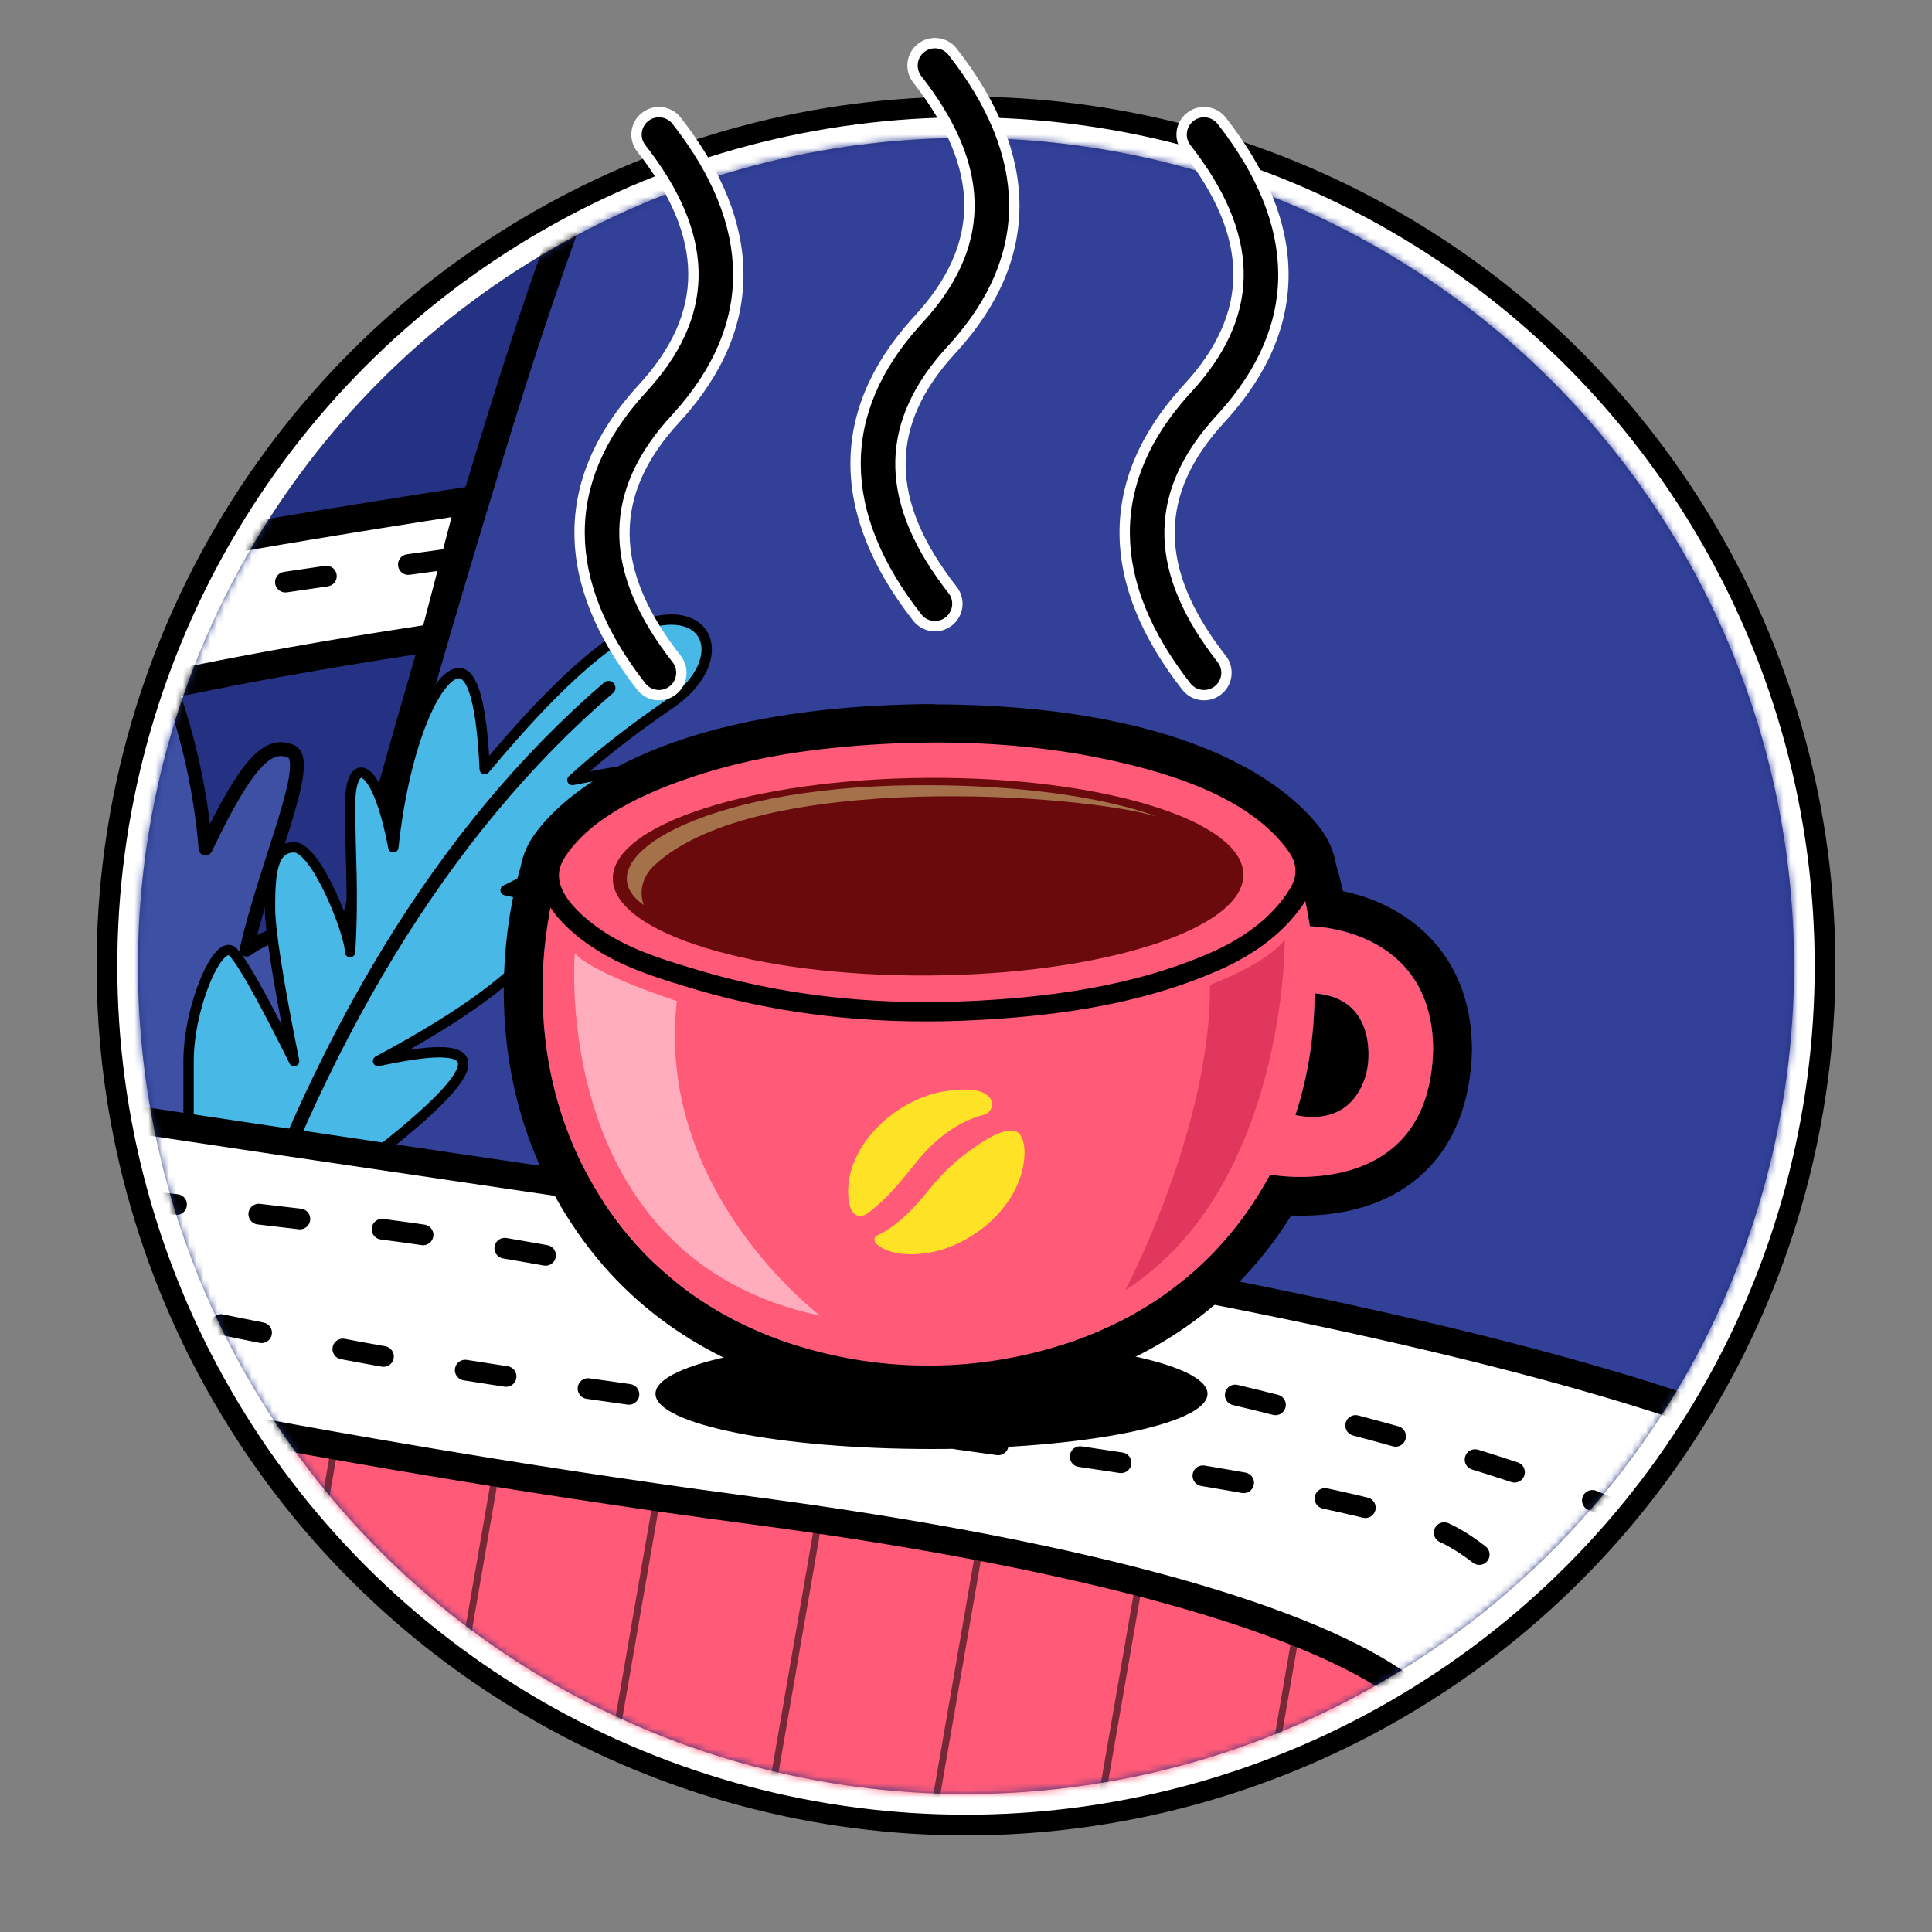 <svg xmlns:xlink="http://www.w3.org/1999/xlink" xmlns="http://www.w3.org/2000/svg" version="1.1" viewBox="0 0 280 280" height="280px" width="280px">
    <rect x="0" y="0" width="280" height="280" fill="#808080" stroke="none"/>
    <title>10_咖啡香@1x</title>
    <defs>
        <circle r="120" cy="120" cx="120" id="path-1"></circle>
        <polygon points="30.457 0.566 0.359 204.492 279.805 204.492 424.656 133.621 395.98 79.262 148.238 35.371" id="path-3"></polygon>
    </defs>
    <g fill-rule="evenodd" fill="none" stroke-width="1" stroke="none" id="10_咖啡香">
        <g transform="translate(20, 20)" id="编组">
            <mask fill="white" id="mask-2">
                <use xlink:href="#path-1"></use>
            </mask>
            <g id="椭圆形备份">
                <circle r="123" cy="120" cx="120" fill-rule="evenodd" fill="#253283" stroke-width="6" stroke="#000000"></circle>
                <circle r="121.5" cy="120" cx="120" stroke-width="3" stroke="#FFFFFF"></circle>
            </g>
            <g mask="url(#mask-2)" id="编组-2">
                <g transform="translate(-521, -115)">
                    <path fill-rule="evenodd" fill="#324098" id="Path-35" d="M846.746,344.785 C813.098,204.527 789.409,115.727 775.68,78.383 C755.086,22.367 725.289,2 688.098,2 C650.906,2 607.316,46.27 573.477,156.031 C560.709,197.444 550.923,232.83 544.119,262.19 C603.717,267.666 681.616,284.906 777.816,313.91 L786.797,377.543 L775.68,637.945 L929.227,753.086 L846.746,344.785 Z"></path>
                    <path fill-rule="nonzero" fill="#000000" id="Path-35备份-2" d="M688.098,0 C645.618,0 603.032,53.377 571.565,155.442 L570.046,160.388 L569.049,163.653 L567.577,168.502 L566.134,173.293 L564.72,178.027 L563.793,181.151 L562.426,185.788 L561.088,190.367 L559.779,194.889 L558.922,197.871 L558.078,200.828 L557.246,203.759 L556.022,208.107 L555.223,210.973 L554.047,215.225 L553.279,218.028 L552.151,222.183 L551.415,224.921 L550.334,228.98 L549.63,231.654 L548.597,235.617 L547.925,238.227 L546.94,242.093 L545.984,245.902 L545.362,248.409 L544.453,252.121 L543.864,254.564 L543.286,256.981 L542.445,260.559 L541.653,263.972 L545.725,264.349 C578.549,267.476 616.894,274.141 660.757,284.347 L665.477,285.454 C676.542,288.069 687.95,290.904 699.704,293.962 L704.762,295.285 C707.302,295.954 709.858,296.633 712.429,297.322 L717.593,298.713 L722.799,300.132 C727.155,301.325 731.555,302.547 735.999,303.797 L741.353,305.31 C743.145,305.819 744.943,306.333 746.749,306.851 L752.187,308.418 C754.007,308.945 755.834,309.477 757.668,310.013 L763.19,311.635 C765.038,312.18 766.893,312.729 768.755,313.284 L774.362,314.959 L776.015,315.457 L784.79,377.639 L773.637,638.913 L932.226,757.835 L848.706,344.389 L846.697,336.026 L844.712,327.787 L842.751,319.672 L840.814,311.681 L837.953,299.925 L835.146,288.448 L832.393,277.25 L830.588,269.939 L828.806,262.751 L827.049,255.688 L824.457,245.324 L822.759,238.57 L821.085,231.939 L819.436,225.431 L817.81,219.048 L816.208,212.788 L814.629,206.651 L813.075,200.639 C812.818,199.647 812.562,198.66 812.307,197.679 L810.789,191.851 L809.294,186.148 L807.824,180.567 L806.377,175.111 L804.954,169.778 L803.555,164.568 L802.181,159.482 C801.953,158.645 801.727,157.813 801.502,156.986 L800.163,152.085 C799.942,151.278 799.722,150.477 799.502,149.681 L798.199,144.966 L796.92,140.374 L795.664,135.905 L794.433,131.561 L793.225,127.339 L792.041,123.241 C791.65,121.896 791.264,120.571 790.881,119.267 L789.745,115.416 C788.808,112.258 787.896,109.229 787.009,106.329 L785.957,102.91 C785.783,102.35 785.611,101.796 785.439,101.247 L784.422,98.013 L783.429,94.902 C783.102,93.886 782.779,92.891 782.46,91.915 L781.515,89.052 C780.115,84.849 778.796,81.063 777.557,77.693 C757.799,23.95 728.742,0 688.098,0 Z M688.098,4 C726.923,4 754.585,26.8 773.803,79.073 L774.216,80.206 C776.554,86.647 779.175,94.547 782.079,103.907 L783.115,107.271 C783.29,107.841 783.465,108.417 783.642,108.998 L784.714,112.543 C784.894,113.144 785.076,113.751 785.258,114.362 L786.365,118.089 C786.552,118.72 786.739,119.357 786.928,119.998 L788.07,123.907 L789.235,127.937 L790.424,132.088 L791.637,136.36 L792.873,140.754 L794.132,145.268 L795.415,149.904 L796.721,154.66 L798.051,159.538 L799.405,164.537 L800.781,169.656 L802.181,174.897 C802.417,175.781 802.653,176.67 802.89,177.563 L804.326,182.986 L805.784,188.529 L807.267,194.194 L808.772,199.979 L810.301,205.886 L811.854,211.914 L813.43,218.063 L815.029,224.332 L816.652,230.723 L818.298,237.235 L819.968,243.868 L821.661,250.621 L823.378,257.496 L825.996,268.035 L827.772,275.213 L829.57,282.511 L831.392,289.93 L833.237,297.47 L835.106,305.131 L837.953,316.85 L840.853,328.841 L843.805,341.104 C844.136,342.481 844.468,343.864 844.801,345.252 L926.227,748.336 L777.722,636.977 L788.803,377.445 L779.618,312.364 L775.51,311.128 L772.723,310.293 L767.18,308.643 L761.678,307.02 C743.407,301.653 725.826,296.73 708.932,292.25 L703.885,290.919 C686.291,286.308 669.456,282.185 653.38,278.551 L648.808,277.526 C610.875,269.095 577.243,263.433 547.909,260.542 L546.586,260.413 L547.187,257.867 L547.771,255.424 L548.67,251.71 L549.287,249.201 L549.916,246.665 L550.884,242.812 L551.882,238.899 L552.563,236.258 L553.258,233.59 L553.966,230.896 L555.052,226.804 L556.167,222.654 L557.312,218.443 L558.092,215.603 L559.285,211.294 L560.509,206.925 L561.761,202.497 L562.613,199.511 L563.915,194.984 L565.246,190.396 L566.606,185.75 L567.53,182.619 L568.939,177.873 L570.379,173.068 L571.847,168.203 L573.345,163.279 L574.36,159.963 L575.388,156.62 C577.805,148.779 580.287,141.227 582.828,133.968 L583.848,131.08 C585.041,127.729 586.247,124.442 587.466,121.219 L588.514,118.471 C601.473,84.782 615.82,58.246 631.094,39.102 C649.789,15.669 669.377,4 688.098,4 Z"></path>
                    <g stroke-linejoin="round" stroke-linecap="round" transform="translate(520.5, 241) scale(-1, 1) translate(-520.5, -241) translate(437, 168)" fill-rule="evenodd" fill="none" stroke-width="1" id="草">
                        <path fill="#3D50A4" stroke-width="2" stroke="#000000" id="Path-49" d="M97.194,11.099 C99.681,6.074 99.681,2.479 97.194,0.312 C93.463,-2.939 75.683,19.603 73.213,49.983 C67.15,37.279 64.08,34.501 60.822,35.89 C57.564,37.279 64.4,52.04 67.264,64.635 C55.794,56.613 54.38,71.497 60.822,84.711 C65.117,93.521 77.241,109.701 97.194,133.253 L104.668,130.554 L104.668,78.252 C103.662,65.994 101.171,63.337 97.194,70.28 C91.228,80.696 91.125,69.7 95.707,60.772 C100.29,51.845 100.24,45.741 100.24,43.627 C100.24,42.217 95.458,45.837 85.895,54.485 C91.701,43.864 95.949,36.332 98.639,31.891 C102.674,25.228 101.68,16.306 91.257,31.891 C84.308,42.28 86.287,35.349 97.194,11.099 Z"></path>
                        <g stroke="#000000" transform="translate(0, 16)" id="Group-11">
                            <path fill="#48B8E7" stroke-width="1.5" id="Path-47" d="M75.671,101.013 C75.671,82.114 75.671,70.035 75.671,64.775 C75.671,56.886 71.323,46.797 69.224,48.988 C67.824,50.449 64.875,55.712 60.374,64.775 C62.706,53.173 63.871,45.75 63.871,42.506 C63.871,37.64 63.584,33.799 60.374,33.799 C57.164,33.799 52.264,46.249 52.264,48.988 C51.723,40.081 52.264,35.181 52.264,27.705 C52.264,20.229 48.353,21.16 45.995,33.799 C44.335,18.332 39.583,8.558 36.489,8.558 C34.426,8.558 33.181,13.197 32.752,22.476 C21.764,9.292 13.461,2.14 7.841,1.018 C-0.589,-0.665 -2.253,7.443 5.909,13.003 C11.35,16.71 16.062,20.391 20.045,24.048 C14.823,23 11.483,22.476 10.026,22.476 C7.841,22.476 7.19,29.016 29.727,40.016 C18.411,42.146 23.162,51.409 48.206,64.775 C33.3,61.56 28.858,63.545 52.264,81.172 C38.292,83.304 51.524,92.818 60.374,99.555 C66.274,104.046 71.373,104.532 75.671,101.013 Z"></path>
                            <path stroke-width="2" id="Path-48" d="M14.808,10.683 C38.763,31.275 57.323,61.761 70.49,102.143"></path>
                        </g>
                        <g stroke-width="1.5" stroke="#000000" transform="translate(129, 94) scale(-1, 1) translate(-129, -94) translate(91, 42)" id="Group-11-Copy">
                            <path fill="#489AE7" id="Path-47" d="M75.671,101.013 C75.671,82.114 75.671,70.035 75.671,64.775 C75.671,56.886 71.323,46.797 69.224,48.988 C67.824,50.449 64.875,55.712 60.374,64.775 C62.706,53.173 63.871,45.75 63.871,42.506 C63.871,37.64 63.584,33.799 60.374,33.799 C57.164,33.799 52.264,46.249 52.264,48.988 C51.723,40.081 52.264,35.181 52.264,27.705 C52.264,20.229 48.353,21.16 45.995,33.799 C44.335,18.332 39.583,8.558 36.489,8.558 C34.426,8.558 33.181,13.197 32.752,22.476 C21.764,9.292 13.461,2.14 7.841,1.018 C-0.589,-0.665 -2.253,7.443 5.909,13.003 C11.35,16.71 16.062,20.391 20.045,24.048 C14.823,23 11.483,22.476 10.026,22.476 C7.841,22.476 7.19,29.016 29.727,40.016 C18.411,42.146 23.162,51.409 48.206,64.775 C33.3,61.56 28.858,63.545 52.264,81.172 C38.292,83.304 51.524,92.818 60.374,99.555 C66.274,104.046 71.373,104.532 75.671,101.013 Z"></path>
                            <path id="Path-48" d="M14.808,10.683 C38.763,31.275 57.323,61.761 70.49,102.143"></path>
                        </g>
                    </g>
                    <g transform="translate(0, 165)" fill-rule="evenodd" fill="none" stroke-width="1" id="山路">
                        <g transform="translate(335, 75)" id="Group-2-Copy-3">
                            <mask fill="white" id="mask-4">
                                <use xlink:href="#path-3"></use>
                            </mask>
                            <use xlink:href="#path-3" fill="#FF5A78" stroke-width="2" stroke="#000000" id="Mask"></use>
                            <g stroke="#000000" mask="url(#mask-4)" opacity="0.54">
                                <g transform="translate(13, -26)">
                                    <line id="Path-38-Copy-5" y2="272.547" x2="122" y1="0" x1="169.203"></line>
                                    <line id="Path-38-Copy-6" y2="272.547" x2="146" y1="0" x1="193.203"></line>
                                    <line id="Path-38-Copy-7" y2="272.547" x2="170" y1="0" x1="217.203"></line>
                                    <line id="Path-38-Copy-8" y2="272.547" x2="194" y1="0" x1="241.203"></line>
                                    <line id="Path-38-Copy-9" y2="272.547" x2="218" y1="0" x1="265.203"></line>
                                    <line id="Path-38-Copy-10" y2="272.547" x2="242" y1="0" x1="289.203"></line>
                                    <line id="Path-38-Copy-11" y2="272.547" x2="266" y1="0" x1="313.203"></line>
                                    <line id="Path-38-Copy-12" y2="272.547" x2="290" y1="0" x1="337.203"></line>
                                    <line id="Path-38-Copy-13" y2="272.547" x2="314" y1="0" x1="361.203"></line>
                                </g>
                            </g>
                        </g>
                        <path fill="#FFFFFF" id="Path-6" d="M563.934,22.409 C539.303,26.117 519.049,30.186 503.172,34.617 C442.324,51.598 383.035,68.211 472.375,84.492 C561.715,100.773 729.176,115.949 777.816,148.91 C826.457,181.871 777.793,249.623 687.578,272.164 C597.363,294.705 370.332,303.836 331.25,303.836 C292.168,303.836 223.965,312.219 290.375,331.621 C356.785,351.023 605.754,353.84 643.941,353.84 C682.129,353.84 818.062,366.07 823.652,444.621 C829.242,523.172 777.816,610.664 663.805,654.984 C574.23,689.805 405.669,742.544 69.352,739.18 L69.352,610.664 C275.711,600.747 420.318,586.086 503.172,566.68 C627.453,537.57 692.697,496.564 696.391,469.398 C700.084,442.232 674.814,423.432 505.939,423.432 C337.064,423.432 206.703,389.266 181.711,344.375 C156.719,299.484 183.023,250.906 316.488,250.906 C449.953,250.906 655.562,224.125 696.391,202.512 C737.219,180.898 693.785,159.984 610,148.91 C526.215,137.836 366.004,106.66 366.004,75.898 C366.004,52.893 410.76,26.789 569.148,2.502 L563.934,22.409 Z"></path>
                        <path fill-rule="nonzero" fill="#000000" id="路径" d="M565.535,24.19 L571.854,0.063 L568.845,0.525 C425.691,22.476 364.004,47.235 364.004,75.898 C364.004,91.427 397.357,106.587 456.083,121.724 C460.456,122.851 464.954,123.971 469.556,125.08 L473.526,126.028 C478.186,127.131 482.943,128.223 487.778,129.299 L491.94,130.218 C498.906,131.744 506.017,133.237 513.211,134.689 L517.537,135.555 C518.259,135.699 518.982,135.842 519.706,135.985 L524.056,136.835 C524.782,136.976 525.508,137.116 526.235,137.256 L530.603,138.089 C533.518,138.641 536.438,139.184 539.359,139.72 L543.742,140.516 C544.472,140.648 545.203,140.779 545.933,140.91 L550.313,141.686 C551.043,141.814 551.772,141.942 552.502,142.069 L556.873,142.825 C557.601,142.95 558.328,143.074 559.055,143.197 L563.411,143.931 L567.752,144.649 C569.197,144.886 570.638,145.12 572.076,145.352 L576.381,146.038 C577.096,146.151 577.811,146.264 578.524,146.375 L582.793,147.036 C584.921,147.363 587.038,147.683 589.144,147.996 L593.338,148.613 L597.498,149.212 C598.188,149.31 598.877,149.408 599.564,149.504 L603.665,150.074 C605.026,150.261 606.379,150.445 607.725,150.625 L610.992,151.06 L613.481,151.398 L615.945,151.742 C616.354,151.8 616.761,151.858 617.167,151.916 L619.592,152.268 C619.994,152.327 620.395,152.387 620.795,152.447 L623.181,152.807 C623.576,152.868 623.971,152.929 624.364,152.99 L626.71,153.359 C627.098,153.42 627.486,153.483 627.873,153.545 L630.178,153.922 L632.457,154.304 L634.707,154.692 L636.931,155.084 C637.299,155.15 637.666,155.216 638.032,155.283 L640.213,155.683 C640.574,155.75 640.934,155.817 641.293,155.885 L643.432,156.293 L645.541,156.705 L647.622,157.123 L649.674,157.545 L651.696,157.972 C652.031,158.044 652.364,158.116 652.696,158.188 L654.674,158.622 L656.622,159.06 L658.539,159.504 C658.856,159.578 659.172,159.652 659.486,159.727 L661.358,160.177 L663.199,160.631 C663.503,160.707 663.806,160.783 664.107,160.86 L665.901,161.32 C669.161,162.169 672.261,163.038 675.197,163.927 L676.781,164.414 C677.565,164.658 678.337,164.904 679.096,165.151 L680.597,165.648 L682.064,166.147 C688.834,168.489 694.493,170.947 698.93,173.493 C714.408,182.377 713.805,191.03 695.455,200.744 C654.94,222.191 452.259,248.377 320.46,248.898 L316.488,248.906 C253.427,248.906 210.578,259.71 188.355,279.307 C168.502,296.814 166.225,320.672 179.963,345.348 C206.003,392.12 339.749,425.432 505.939,425.432 C507.55,425.432 509.148,425.433 510.735,425.437 L515.459,425.452 C517.022,425.459 518.573,425.467 520.112,425.478 L524.695,425.513 C525.453,425.52 526.208,425.527 526.96,425.535 L531.437,425.586 L535.845,425.647 C537.303,425.669 538.749,425.693 540.183,425.719 L544.453,425.8 C545.864,425.829 547.264,425.86 548.653,425.892 L552.786,425.994 L556.85,426.106 C557.522,426.125 558.191,426.145 558.857,426.166 L562.82,426.293 C564.13,426.337 565.429,426.383 566.717,426.431 L570.546,426.579 L574.309,426.736 L578.006,426.905 L581.638,427.083 C620.025,429.039 647.271,432.729 665.303,438.143 C688.864,445.217 696.388,454.575 694.409,469.129 C692.619,482.297 674.957,499.015 644.058,515.547 C636.86,519.398 629.041,523.195 620.637,526.917 L618.219,527.978 C605.649,533.451 591.808,538.758 576.807,543.836 L573.889,544.816 C570.468,545.956 566.988,547.084 563.45,548.2 L560.404,549.153 C558.874,549.628 557.333,550.101 555.782,550.571 L552.666,551.509 L549.523,552.439 C548.997,552.594 548.469,552.748 547.941,552.902 L544.756,553.823 C542.091,554.588 539.398,555.345 536.676,556.096 L533.398,556.993 C531.752,557.439 530.096,557.883 528.43,558.324 L525.085,559.203 L521.714,560.075 C521.15,560.219 520.585,560.364 520.019,560.508 L516.609,561.368 C516.039,561.511 515.467,561.653 514.895,561.795 L511.447,562.644 L507.973,563.485 C507.392,563.625 506.81,563.764 506.227,563.903 L502.716,564.732 C420.839,583.91 278.385,598.462 75.424,608.368 L67.352,608.758 L67.352,741.16 L69.332,741.18 C223.204,742.719 351.523,732.741 459.46,713.37 C488.802,708.104 515.709,702.37 540.972,696.083 L545.167,695.03 C575.125,687.447 602.799,679.07 629.53,669.756 L633.254,668.45 C638.212,666.701 643.139,664.919 648.044,663.104 L651.719,661.736 C656.002,660.133 660.27,658.504 664.529,656.848 C719.483,635.486 762.226,603.249 790.21,563.796 C816.332,526.97 828.539,485.119 825.647,444.479 C823.078,408.378 794.09,383.358 746.641,367.873 C723.426,360.296 696.553,355.443 672.445,353.233 L669.917,353.01 C661.11,352.264 652.708,351.876 645.033,351.842 L639.7,351.834 L634.266,351.813 L629.465,351.783 L621.303,351.712 L614.822,351.641 L606.904,351.538 L596.213,351.374 L586.286,351.199 L574.71,350.97 L562.775,350.706 L553.292,350.477 L542.291,350.19 L532.562,349.918 L524.174,349.667 L516.701,349.433 L512.963,349.311 C501.128,348.92 489.321,348.486 477.825,348.008 L472.394,347.779 L467.022,347.544 L461.71,347.303 L453.854,346.933 L448.694,346.679 L443.595,346.42 L438.559,346.156 L433.586,345.886 L428.676,345.611 L423.831,345.33 C423.029,345.283 422.23,345.235 421.433,345.187 L416.686,344.898 L412.004,344.604 C411.229,344.554 410.457,344.504 409.688,344.454 L405.107,344.152 C403.591,344.05 402.086,343.947 400.593,343.843 L396.147,343.529 C395.412,343.476 394.68,343.423 393.95,343.37 L389.608,343.048 L385.335,342.72 C384.629,342.665 383.926,342.61 383.225,342.554 L379.059,342.218 C378.37,342.161 377.685,342.104 377.002,342.047 L372.942,341.703 C372.272,341.645 371.604,341.587 370.94,341.528 L366.989,341.175 L363.111,340.816 L359.307,340.452 C358.68,340.39 358.055,340.329 357.433,340.267 L353.742,339.894 C350.087,339.518 346.546,339.133 343.121,338.74 L339.735,338.344 L336.427,337.942 C316.813,335.513 301.443,332.771 290.936,329.701 L289.724,329.344 L288.542,328.989 L287.388,328.635 L286.262,328.284 L285.165,327.934 L284.097,327.587 L283.058,327.241 L281.552,326.727 L280.583,326.387 L279.643,326.05 L278.732,325.714 L277.849,325.381 L276.994,325.051 L276.168,324.723 L275.37,324.397 L274.6,324.075 L273.858,323.754 C273.737,323.701 273.617,323.648 273.498,323.595 L272.799,323.279 C272.685,323.227 272.572,323.174 272.46,323.122 L271.803,322.81 L271.174,322.501 L270.574,322.195 C270.476,322.144 270.379,322.094 270.284,322.043 L269.725,321.741 L269.195,321.443 C269.022,321.344 268.855,321.245 268.692,321.147 L268.217,320.855 C267.91,320.661 267.622,320.469 267.352,320.28 L266.961,319.997 L266.598,319.718 C265.842,319.116 265.281,318.539 264.915,317.988 C264.143,316.825 264.783,315.576 267.261,314.243 L267.679,314.026 C267.896,313.917 268.126,313.808 268.368,313.698 L268.868,313.477 C269.04,313.403 269.218,313.329 269.402,313.255 L269.97,313.031 L270.572,312.806 C270.676,312.768 270.781,312.73 270.887,312.693 L271.542,312.465 L271.882,312.351 C272.577,312.121 273.315,311.895 274.092,311.675 L275.043,311.413 C276.498,311.024 278.078,310.652 279.764,310.297 L280.904,310.064 C281.097,310.026 281.29,309.987 281.486,309.949 L282.671,309.724 C282.871,309.687 283.072,309.65 283.275,309.614 L284.503,309.397 L285.759,309.186 L287.041,308.98 C287.256,308.946 287.473,308.913 287.691,308.88 L289.01,308.683 L290.352,308.492 L292.406,308.217 L293.801,308.041 L295.216,307.871 C295.453,307.844 295.691,307.816 295.93,307.789 L297.371,307.629 L298.829,307.475 L301.045,307.256 L303.291,307.052 L304.803,306.924 L306.326,306.803 L307.86,306.688 L309.401,306.581 L310.95,306.48 L312.506,306.387 L314.848,306.26 L316.414,306.184 L318.767,306.084 L320.337,306.026 L321.907,305.976 L323.475,305.934 L325.04,305.899 L326.601,305.871 L328.157,305.852 L329.707,305.84 L333.265,305.83 L335.436,305.814 L337.758,305.787 L341.082,305.735 L344.655,305.664 L348.466,305.576 L353.548,305.44 L356.759,305.346 L362.365,305.168 L368.271,304.964 L374.453,304.735 L380.892,304.482 L387.565,304.205 L394.451,303.905 L402.965,303.516 L411.717,303.095 L420.67,302.645 L428.257,302.248 L434.394,301.917 L443.686,301.398 L453.048,300.853 L456.178,300.666 L459.998,300.435 C470.186,299.812 480.385,299.147 490.379,298.448 L495.589,298.08 L500.758,297.706 L505.885,297.328 L510.97,296.945 C511.814,296.881 512.656,296.816 513.496,296.751 L518.515,296.361 L523.49,295.965 L528.42,295.565 L533.305,295.159 L538.143,294.749 L542.935,294.334 C543.73,294.264 544.523,294.194 545.314,294.124 L550.034,293.702 L554.707,293.274 L559.331,292.842 C560.097,292.77 560.861,292.697 561.624,292.624 L566.173,292.185 C566.927,292.111 567.679,292.037 568.429,291.963 L572.902,291.516 L577.325,291.065 L581.695,290.608 L586.013,290.147 C586.728,290.069 587.441,289.992 588.152,289.914 L592.389,289.446 L596.573,288.972 L600.702,288.494 L604.776,288.011 C605.45,287.93 606.122,287.849 606.792,287.768 L610.782,287.278 C612.102,287.114 613.413,286.949 614.714,286.783 L618.59,286.284 L622.407,285.779 C623.67,285.61 624.922,285.441 626.165,285.27 L629.865,284.756 C635.98,283.896 641.846,283.016 647.45,282.116 L650.78,281.574 C652.979,281.211 655.136,280.845 657.25,280.476 L660.387,279.92 C661.94,279.641 663.468,279.36 664.971,279.077 L667.944,278.509 C675.293,277.084 682.014,275.616 688.063,274.104 C731.593,263.228 767.786,241.198 786.386,215.621 C805.242,189.691 803.255,163.732 778.938,147.254 C778.238,146.78 777.512,146.308 776.762,145.839 L775.85,145.277 C775.387,144.996 774.916,144.717 774.436,144.438 L773.464,143.883 C772.808,143.513 772.136,143.145 771.448,142.779 L770.404,142.23 C770.228,142.139 770.051,142.048 769.873,141.957 L768.793,141.412 C768.429,141.231 768.061,141.05 767.689,140.869 L766.562,140.329 C766.372,140.239 766.181,140.15 765.989,140.06 L764.826,139.523 C764.631,139.434 764.434,139.345 764.236,139.255 L763.037,138.722 C762.835,138.633 762.633,138.544 762.429,138.456 L761.194,137.926 L759.936,137.397 L758.654,136.871 L757.349,136.347 L756.019,135.826 L754.666,135.306 L753.29,134.788 C753.058,134.702 752.826,134.616 752.592,134.53 L751.18,134.015 L749.744,133.502 L748.285,132.991 C748.04,132.906 747.794,132.821 747.546,132.736 L746.052,132.228 C745.549,132.059 745.043,131.89 744.533,131.722 L742.991,131.217 L741.425,130.715 L739.836,130.214 L738.224,129.715 L736.587,129.217 L734.928,128.722 L733.245,128.227 L731.538,127.735 L729.808,127.244 L728.054,126.755 L726.277,126.267 L724.477,125.781 L722.653,125.296 L720.805,124.813 L718.935,124.332 L717.041,123.851 L715.123,123.372 L713.183,122.895 L711.218,122.419 L709.231,121.944 L707.22,121.47 C703.584,120.62 699.86,119.78 696.034,118.947 L692.73,118.236 C691.62,117.999 690.501,117.763 689.374,117.527 L685.964,116.821 L682.5,116.117 L679.35,115.488 L675.939,114.819 L672.472,114.151 L668.949,113.483 L666.568,113.038 L662.947,112.37 L659.265,111.702 L654.258,110.809 L650.428,110.138 L646.531,109.465 L641.231,108.564 L637.174,107.885 L633.045,107.203 L627.426,106.288 L624.567,105.828 L618.747,104.902 L614.29,104.202 L609.753,103.496 L603.124,102.479 L550.629,94.721 L530.93,91.786 L515.204,89.42 L503.851,87.689 L498.39,86.844 L493.673,86.102 L490.509,85.593 L486.461,84.921 L482.542,84.256 L480.004,83.818 L476.306,83.168 L473.911,82.738 L471.258,82.253 L469.092,81.845 L466.985,81.436 L465.612,81.163 L463.601,80.753 L462.293,80.479 L460.378,80.067 L459.133,79.793 L457.914,79.517 L456.133,79.104 C455.938,79.058 455.745,79.012 455.552,78.966 L453.847,78.552 L452.742,78.275 L451.662,77.998 L450.089,77.582 L449.072,77.304 L448.079,77.026 L447.112,76.748 L445.708,76.33 L444.804,76.051 L443.924,75.772 L443.068,75.493 L442.238,75.213 L441.432,74.933 L440.651,74.653 L439.894,74.372 L439.162,74.091 L438.455,73.81 L437.772,73.529 L437.113,73.248 L436.479,72.966 L435.869,72.684 L435.283,72.402 C435.187,72.355 435.093,72.308 434.999,72.261 L434.45,71.979 C434.271,71.884 434.095,71.79 433.924,71.696 L433.423,71.413 L432.946,71.13 L432.493,70.847 L432.064,70.564 C427.899,67.735 427.731,65.457 431.512,62.308 L431.94,61.961 C432.014,61.902 432.089,61.843 432.166,61.784 L432.641,61.426 C432.904,61.231 433.18,61.036 433.468,60.84 L434.059,60.446 L434.682,60.05 C434.789,59.984 434.897,59.917 435.006,59.851 L435.677,59.451 L436.38,59.049 C436.62,58.914 436.865,58.779 437.115,58.644 L437.883,58.236 L438.682,57.826 L439.514,57.413 C439.655,57.344 439.798,57.274 439.942,57.205 L440.822,56.788 C440.972,56.718 441.122,56.648 441.274,56.578 L442.203,56.156 L443.164,55.731 L444.157,55.303 L445.183,54.871 L446.241,54.437 L447.331,53.999 L448.455,53.558 L449.61,53.113 L450.799,52.665 L452.019,52.213 L453.273,51.757 L455.215,51.067 L456.55,50.602 L458.615,49.897 L460.032,49.422 L461.81,48.836 L464.624,47.924 L467.919,46.881 L471.421,45.801 L474.306,44.931 L478.296,43.751 L484.794,41.872 L493.045,39.531 L503.709,36.544 L505.388,36.081 C505.67,36.004 505.954,35.927 506.239,35.851 L507.966,35.392 C508.256,35.316 508.548,35.24 508.841,35.164 L510.617,34.709 C510.915,34.634 511.215,34.558 511.517,34.483 L513.341,34.032 C513.647,33.957 513.955,33.882 514.265,33.808 L516.137,33.361 L518.043,32.916 L519.98,32.475 L521.95,32.036 L523.952,31.599 L525.987,31.166 L528.054,30.734 L530.153,30.306 L532.285,29.88 L534.449,29.456 L536.645,29.036 L538.874,28.618 L541.136,28.202 L543.429,27.789 C543.814,27.721 544.201,27.652 544.588,27.584 L546.93,27.175 L549.305,26.769 L551.712,26.365 L554.151,25.964 L556.623,25.566 L559.127,25.17 L561.663,24.777 L565.535,24.19 Z"></path>
                        <path fill-rule="nonzero" fill="#FFFFFF" id="路径" d="M566.441,4.942 L562.333,20.627 L559.772,21.021 L557.236,21.418 L554.732,21.818 L552.261,22.22 L549.822,22.625 L547.415,23.033 L545.04,23.443 L542.698,23.857 L540.388,24.272 L538.111,24.691 L535.866,25.112 C535.494,25.183 535.124,25.253 534.755,25.324 L532.558,25.749 L530.394,26.177 L528.261,26.608 L526.162,27.042 L524.094,27.478 L522.058,27.917 L520.055,28.359 C519.724,28.433 519.394,28.506 519.066,28.581 L517.111,29.026 L515.188,29.475 L513.298,29.926 C512.986,30.001 512.675,30.077 512.365,30.153 L510.523,30.608 C510.219,30.684 509.916,30.76 509.615,30.837 L507.821,31.296 C507.525,31.373 507.23,31.45 506.936,31.527 L505.191,31.99 L503.479,32.457 L490.658,36.048 L484.748,37.725 L479.524,39.227 L475.304,40.462 L470.626,41.862 L467.082,42.952 L465.186,43.547 L462.687,44.345 L461.271,44.804 L458.771,45.627 L456.633,46.345 L455.249,46.819 L453.897,47.29 L452.576,47.757 L451.288,48.221 L450.032,48.681 L448.807,49.138 C448.606,49.214 448.406,49.29 448.207,49.366 L447.03,49.818 L445.884,50.268 L444.77,50.715 C444.587,50.79 444.405,50.864 444.225,50.938 L443.158,51.381 L442.122,51.821 C441.952,51.895 441.783,51.968 441.616,52.041 L440.627,52.478 L439.669,52.913 L438.741,53.345 C438.437,53.489 438.138,53.633 437.845,53.776 L436.979,54.205 L436.144,54.632 C435.734,54.845 435.335,55.058 434.948,55.27 L434.189,55.693 C433.941,55.834 433.698,55.974 433.46,56.115 L432.761,56.535 C431.849,57.095 431.018,57.652 430.265,58.208 C423.298,63.35 422.793,69.103 429.816,73.873 C430.199,74.133 430.606,74.392 431.038,74.649 L431.567,74.958 C431.657,75.01 431.748,75.061 431.84,75.112 L432.405,75.419 L432.993,75.725 C433.093,75.776 433.194,75.827 433.296,75.878 L433.92,76.183 L434.568,76.486 L435.239,76.789 L435.935,77.091 C436.053,77.141 436.172,77.191 436.291,77.241 L437.023,77.541 C437.147,77.591 437.272,77.641 437.398,77.691 L438.165,77.99 L438.957,78.288 C439.091,78.337 439.226,78.387 439.362,78.436 L440.191,78.733 L441.043,79.029 C441.187,79.078 441.333,79.127 441.479,79.176 L442.368,79.471 L443.282,79.764 L444.221,80.057 L445.184,80.349 L446.173,80.64 L447.186,80.93 L448.224,81.22 L449.828,81.653 L451.488,82.085 L452.627,82.371 L453.791,82.657 L455.584,83.085 L456.812,83.37 L458.701,83.795 L460.648,84.219 L461.978,84.501 L464.021,84.923 L466.123,85.344 L468.284,85.763 L469.757,86.042 L472.016,86.46 L474.394,86.89 L478.065,87.54 L480.583,87.978 L484.471,88.642 L487.138,89.09 L489.467,89.476 L494.571,90.294 L502.596,91.543 L519.424,94.103 L540.894,97.318 L602.973,106.501 L609.943,107.574 L616.728,108.633 L624.632,109.889 L631.028,110.926 L636.024,111.749 L640.914,112.567 L644.515,113.178 L648.06,113.787 L650.393,114.192 L656.12,115.202 L660.597,116.008 L664.984,116.812 L668.217,117.415 L671.402,118.019 L675.575,118.824 L677.632,119.226 L680.68,119.832 L683.685,120.438 L686.648,121.045 L689.57,121.655 L693.404,122.471 L696.236,123.086 L698.102,123.497 L700.873,124.116 L703.608,124.739 L705.413,125.156 L707.304,125.599 L710.254,126.301 L712.192,126.771 L714.107,127.242 L715.998,127.714 L717.866,128.187 L719.711,128.662 L721.533,129.139 L724.221,129.855 L725.984,130.335 L727.724,130.816 L730.29,131.54 L731.972,132.024 L733.63,132.51 L735.264,132.998 L736.875,133.487 L739.247,134.223 L740.8,134.715 L742.328,135.21 L743.833,135.705 C744.331,135.871 744.824,136.037 745.314,136.203 L746.772,136.702 C747.013,136.785 747.253,136.868 747.492,136.952 L748.914,137.453 C749.149,137.537 749.383,137.621 749.616,137.704 L751.003,138.208 L752.365,138.714 L753.704,139.221 L755.019,139.73 C755.237,139.815 755.453,139.9 755.668,139.985 L756.947,140.496 C757.159,140.582 757.369,140.667 757.578,140.753 L758.822,141.267 L760.042,141.783 L761.237,142.3 C761.632,142.473 762.023,142.646 762.409,142.82 L763.557,143.341 C763.746,143.428 763.935,143.515 764.122,143.602 L765.234,144.126 L766.322,144.652 L767.385,145.18 C767.736,145.356 768.083,145.533 768.425,145.71 L769.441,146.242 C770.11,146.597 770.763,146.953 771.399,147.311 L772.343,147.848 C772.653,148.028 772.959,148.207 773.261,148.388 L774.156,148.929 C775.039,149.472 775.885,150.017 776.694,150.566 C798.979,165.667 800.769,189.041 783.151,213.268 C765.146,238.026 729.767,259.561 687.093,270.224 C677.086,272.724 665.205,275.109 651.654,277.375 L648.369,277.916 C647.817,278.006 647.261,278.096 646.703,278.185 L643.324,278.72 C639.345,279.341 635.238,279.952 631.008,280.554 L627.352,281.068 C625.509,281.324 623.644,281.578 621.757,281.83 L617.953,282.332 L614.09,282.83 L610.171,283.323 C609.513,283.404 608.852,283.486 608.189,283.567 L604.184,284.053 C602.84,284.214 601.486,284.374 600.123,284.534 L596.007,285.01 L591.836,285.482 L587.611,285.949 C586.902,286.026 586.191,286.103 585.478,286.18 L581.173,286.64 L576.815,287.095 L572.405,287.545 L567.944,287.991 L563.433,288.431 L558.871,288.867 L554.26,289.298 L549.6,289.724 L544.891,290.146 L540.136,290.562 L535.333,290.974 L530.484,291.38 L525.589,291.782 L520.649,292.179 L515.665,292.571 L510.637,292.958 L505.566,293.341 L500.452,293.718 L495.297,294.09 L490.1,294.458 C480.119,295.156 469.935,295.819 459.76,296.442 L455.945,296.673 L451.258,296.952 L441.918,297.492 L432.655,298.006 L428.063,298.253 L418.985,298.726 L413.025,299.026 L405.697,299.382 L398.527,299.717 L390.16,300.09 L382.087,300.43 L375.611,300.688 L368.174,300.965 L363.436,301.13 L357.781,301.313 L352.442,301.47 L347.441,301.6 L342.799,301.702 L338.54,301.776 L335.421,301.814 L333.257,301.83 L331.902,301.835 L330.457,301.837 L328.865,301.845 L327.266,301.862 L325.662,301.886 L324.053,301.918 L322.441,301.959 C322.172,301.966 321.903,301.974 321.634,301.982 L320.019,302.034 L318.404,302.094 L316.789,302.162 L315.177,302.237 L313.567,302.32 L311.962,302.41 L310.362,302.508 L308.769,302.613 L307.183,302.725 L305.607,302.845 L304.04,302.972 L302.485,303.105 C302.227,303.128 301.969,303.151 301.712,303.175 L300.175,303.319 L298.653,303.471 L297.146,303.629 L295.655,303.793 L294.182,303.965 L292.728,304.143 C292.487,304.174 292.247,304.204 292.008,304.235 L290.584,304.423 L289.181,304.617 L287.801,304.818 L286.445,305.026 C286.221,305.061 285.999,305.096 285.777,305.132 L284.459,305.348 C284.242,305.385 284.025,305.422 283.81,305.459 L282.533,305.685 L281.284,305.917 C281.079,305.956 280.874,305.995 280.671,306.035 L279.468,306.276 L278.295,306.523 L277.156,306.775 C274.723,307.329 272.528,307.923 270.623,308.554 C266.828,309.813 264.071,311.225 262.406,312.888 C260.265,315.026 259.905,317.675 261.583,320.201 C262.666,321.832 264.666,323.469 267.627,325.134 L268.254,325.478 C268.361,325.536 268.468,325.593 268.577,325.651 L269.245,325.997 L269.941,326.344 L270.664,326.692 C270.787,326.75 270.911,326.808 271.037,326.866 L271.802,327.216 L272.595,327.566 L273.417,327.918 C273.556,327.977 273.696,328.035 273.838,328.094 L274.702,328.447 L275.594,328.802 L276.514,329.158 C276.67,329.217 276.827,329.277 276.985,329.336 L277.949,329.694 L278.941,330.053 L279.962,330.414 L281.012,330.776 C281.189,330.836 281.368,330.896 281.547,330.957 L282.641,331.321 L283.763,331.687 L284.914,332.054 L286.095,332.423 L287.305,332.794 L288.545,333.167 L289.814,333.541 C303.443,337.523 324.947,340.945 353.09,343.849 L356.798,344.225 L360.582,344.595 L364.439,344.959 C365.088,345.02 365.74,345.08 366.395,345.139 L370.362,345.495 C371.029,345.554 371.7,345.612 372.373,345.67 L376.449,346.017 L380.596,346.358 L384.815,346.694 C386.233,346.804 387.663,346.914 389.104,347.023 L393.463,347.347 C394.195,347.401 394.93,347.454 395.668,347.507 L400.131,347.823 C400.88,347.875 401.633,347.927 402.388,347.978 L406.952,348.285 L411.584,348.587 C412.362,348.636 413.142,348.686 413.926,348.735 L418.658,349.028 L423.456,349.316 C424.261,349.363 425.069,349.411 425.879,349.457 L430.775,349.737 C431.596,349.783 432.42,349.829 433.247,349.874 L438.239,350.145 L443.294,350.411 L448.412,350.671 L453.593,350.925 L458.835,351.175 L464.138,351.418 L472.206,351.774 L481.303,352.154 L486.803,352.373 L492.338,352.586 L501.624,352.925 L507.222,353.12 L516.571,353.43 L525.919,353.722 L535.236,353.996 L544.49,354.251 L553.651,354.488 L562.687,354.705 L571.568,354.904 L580.262,355.084 L590.406,355.275 L598.582,355.413 L604.918,355.51 L614.047,355.632 L622.675,355.726 L629.445,355.783 L635.8,355.82 L640.565,355.836 L643.941,355.84 C672.883,355.84 712.852,361.053 745.4,371.675 C791.474,386.712 819.231,410.669 821.657,444.763 C824.483,484.463 812.542,525.399 786.948,561.482 C759.43,600.277 717.323,632.034 663.08,653.12 C661.262,653.827 659.442,654.529 657.62,655.226 L653.972,656.614 C615.644,671.121 576.238,683.525 531.533,694.274 L527.259,695.293 C522.254,696.476 517.181,697.638 512.036,698.781 L507.608,699.756 C492.046,703.151 475.813,706.371 458.753,709.433 L455.517,710.01 C349.589,728.765 224.03,738.504 73.973,737.222 L71.351,737.198 L71.351,612.569 L69.448,612.662 C275.921,602.74 420.623,588.068 503.628,568.627 C507.171,567.797 510.676,566.955 514.143,566.102 L517.598,565.244 C518.171,565.101 518.744,564.957 519.315,564.812 L522.731,563.943 C523.298,563.798 523.864,563.652 524.429,563.506 L527.806,562.626 L531.157,561.738 C531.713,561.589 532.269,561.441 532.823,561.291 L536.134,560.393 C539.432,559.49 542.69,558.578 545.907,557.654 L549.111,556.728 L552.288,555.794 C563.357,552.515 573.922,549.114 583.948,545.609 L586.798,544.605 L589.619,543.595 C599.906,539.883 609.595,536.062 618.647,532.152 L621.099,531.084 C630.035,527.159 638.33,523.148 645.945,519.074 C677.889,501.983 696.355,484.503 698.372,469.668 C700.643,452.965 691.754,441.909 666.453,434.312 C648.975,429.065 623.191,425.426 587.378,423.386 L583.823,423.191 L580.203,423.006 L576.518,422.831 L572.767,422.666 C572.136,422.64 571.502,422.614 570.866,422.588 L567.016,422.439 L563.098,422.3 C561.782,422.255 560.453,422.213 559.114,422.172 L555.062,422.053 L550.943,421.945 L546.755,421.848 C546.052,421.832 545.345,421.817 544.636,421.803 L540.345,421.721 L535.985,421.649 L531.556,421.587 L527.058,421.536 C526.302,421.528 525.543,421.521 524.782,421.514 L520.178,421.478 C519.404,421.473 518.628,421.468 517.849,421.464 L513.139,421.443 C510.766,421.435 508.366,421.432 505.939,421.432 C341.195,421.432 208.5,388.382 183.458,343.402 C170.581,320.272 172.66,298.48 191.001,282.307 C212.128,263.676 253.471,253.119 314.629,252.909 L316.488,252.906 C448.78,252.906 655.64,226.347 697.326,204.279 C718.359,193.145 719.238,180.537 700.921,170.024 C696.981,167.763 692.152,165.579 686.501,163.489 L685.072,162.968 C682.901,162.19 680.617,161.426 678.221,160.675 L676.607,160.177 L674.96,159.683 L673.282,159.193 C672.717,159.03 672.146,158.868 671.57,158.707 L669.827,158.226 L668.052,157.75 L666.246,157.278 C665.639,157.121 665.026,156.965 664.408,156.81 L662.54,156.347 C662.226,156.27 661.91,156.194 661.594,156.118 L659.679,155.662 L657.734,155.21 C657.407,155.136 657.079,155.061 656.75,154.987 L654.759,154.543 L652.739,154.104 L650.688,153.67 L648.609,153.24 C648.26,153.169 647.91,153.098 647.558,153.028 L645.435,152.606 L643.283,152.19 L641.103,151.779 C640.737,151.71 640.37,151.643 640.002,151.575 L637.779,151.171 C637.406,151.105 637.032,151.038 636.657,150.972 L634.392,150.576 C634.012,150.511 633.631,150.446 633.249,150.381 L630.943,149.993 C630.556,149.929 630.168,149.865 629.779,149.802 L627.432,149.423 L625.058,149.049 C624.661,148.987 624.262,148.926 623.861,148.864 L621.447,148.499 C620.638,148.379 619.825,148.259 619.007,148.14 L616.541,147.786 L614.048,147.438 L611.531,147.096 L610.262,146.927 C607.594,146.575 604.895,146.209 602.168,145.83 L598.059,145.251 C597.371,145.154 596.681,145.055 595.99,144.955 L591.825,144.349 C591.128,144.246 590.429,144.143 589.73,144.039 L585.516,143.406 C584.811,143.299 584.105,143.191 583.398,143.082 L579.142,142.423 C578.43,142.312 577.718,142.2 577.004,142.087 L572.713,141.403 C571.279,141.172 569.841,140.938 568.401,140.702 L564.072,139.986 L559.729,139.254 C558.279,139.008 556.828,138.759 555.375,138.508 L551.013,137.748 C550.285,137.62 549.557,137.491 548.829,137.362 L544.46,136.581 L540.091,135.787 C535.721,134.987 531.355,134.167 527.006,133.33 L522.662,132.488 C521.217,132.206 519.773,131.921 518.333,131.635 L514.02,130.772 C511.869,130.338 509.725,129.9 507.59,129.458 L503.333,128.571 C501.918,128.274 500.508,127.975 499.103,127.675 L494.903,126.771 C491.417,126.014 487.965,125.248 484.556,124.476 L480.486,123.546 C472.387,121.68 464.551,119.776 457.082,117.85 C400.932,103.377 368.004,88.411 368.004,75.898 C368.004,65.206 378.982,54.481 403.225,43.919 L404.807,43.238 L406.427,42.557 C407.246,42.217 408.078,41.877 408.925,41.537 C418.89,37.537 430.692,33.609 444.398,29.756 L447.075,29.011 L449.799,28.268 L452.572,27.527 C455.834,26.663 459.193,25.804 462.652,24.948 L465.64,24.215 C466.142,24.093 466.647,23.971 467.153,23.85 L470.214,23.12 L473.324,22.392 L476.482,21.666 L479.689,20.942 L482.945,20.22 L486.25,19.5 L489.604,18.781 L493.007,18.065 C494.15,17.827 495.301,17.589 496.46,17.351 L499.962,16.638 L503.513,15.928 C504.705,15.692 505.906,15.455 507.114,15.22 L510.765,14.513 C511.378,14.395 511.993,14.278 512.609,14.161 L516.335,13.457 C516.96,13.34 517.588,13.223 518.217,13.106 L522.018,12.405 C523.293,12.172 524.577,11.939 525.869,11.707 L529.77,11.01 C530.424,10.894 531.081,10.778 531.739,10.663 L535.716,9.969 C536.383,9.854 537.052,9.738 537.724,9.623 L541.776,8.932 C543.136,8.702 544.504,8.473 545.88,8.244 L550.034,7.557 C550.731,7.443 551.43,7.329 552.131,7.215 L556.361,6.531 C557.071,6.417 557.782,6.304 558.496,6.19 L562.804,5.509 L566.441,4.942 Z"></path>
                        <path fill-rule="nonzero" fill="#000000" id="Path-36" d="M565.927,9.514 L561.944,10.058 C561.285,10.148 560.629,10.239 559.975,10.329 C559.155,10.443 558.581,11.2 558.695,12.021 C558.809,12.842 559.566,13.415 560.387,13.301 L562.353,13.03 L566.331,12.486 C567.152,12.375 567.727,11.619 567.615,10.798 C567.504,9.977 566.748,9.402 565.927,9.514 Z M548.09,12.01 L544.108,12.59 C543.45,12.686 542.795,12.783 542.143,12.879 C541.323,13.001 540.757,13.763 540.879,14.583 C541,15.402 541.762,15.968 542.582,15.847 L546.522,15.269 C547.185,15.172 547.85,15.076 548.519,14.979 C549.338,14.861 549.907,14.1 549.789,13.28 C549.67,12.46 548.909,11.892 548.09,12.01 Z M530.27,14.68 C528.261,14.992 526.282,15.304 524.335,15.616 C523.517,15.747 522.959,16.516 523.09,17.334 C523.221,18.152 523.99,18.709 524.808,18.578 L526.762,18.267 L530.731,17.644 C531.55,17.517 532.11,16.75 531.983,15.931 C531.856,15.113 531.089,14.552 530.27,14.68 Z M512.484,17.569 L509.497,18.081 L506.567,18.593 C505.751,18.736 505.206,19.514 505.349,20.33 C505.493,21.146 506.271,21.691 507.087,21.547 L510.009,21.037 L512.987,20.527 C513.804,20.388 514.354,19.613 514.215,18.796 C514.076,17.98 513.301,17.43 512.484,17.569 Z M494.739,20.756 L491.753,21.33 C490.769,21.522 489.798,21.713 488.838,21.904 C488.026,22.066 487.498,22.856 487.66,23.668 C487.822,24.481 488.612,25.008 489.424,24.846 L490.866,24.561 L493.804,23.989 C494.3,23.894 494.798,23.798 495.3,23.703 C496.114,23.548 496.648,22.763 496.493,21.949 C496.338,21.135 495.553,20.601 494.739,20.756 Z M477.057,24.373 L474.66,24.911 L472.328,25.447 C471.945,25.536 471.564,25.626 471.186,25.715 C470.38,25.905 469.881,26.713 470.071,27.519 C470.261,28.326 471.069,28.825 471.875,28.635 C472.626,28.458 473.387,28.28 474.159,28.103 L476.507,27.57 C476.904,27.481 477.303,27.392 477.705,27.303 C478.514,27.123 479.025,26.323 478.846,25.514 C478.666,24.705 477.866,24.194 477.057,24.373 Z M459.507,28.696 C457.462,29.265 455.529,29.832 453.707,30.398 C452.916,30.644 452.474,31.484 452.719,32.275 C452.965,33.066 453.805,33.509 454.597,33.263 C456.389,32.706 458.294,32.148 460.311,31.587 C461.109,31.365 461.577,30.538 461.355,29.74 C461.133,28.941 460.306,28.474 459.507,28.696 Z M442.288,34.533 L436.749,36.857 C435.985,37.179 435.628,38.059 435.95,38.823 C436.272,39.586 437.152,39.944 437.915,39.621 L443.446,37.301 C444.21,36.981 444.57,36.102 444.251,35.338 C443.931,34.574 443.052,34.214 442.288,34.533 Z M425.708,41.654 C425.064,41.946 424.432,42.235 423.813,42.521 L421.991,43.372 C421.395,43.653 420.811,43.932 420.237,44.21 C419.491,44.57 419.178,45.467 419.539,46.213 C419.9,46.959 420.797,47.271 421.542,46.911 C423.241,46.089 425.034,45.253 426.946,44.387 C427.701,44.045 428.035,43.157 427.694,42.402 C427.352,41.647 426.463,41.313 425.708,41.654 Z M409.526,49.922 C407.665,51.04 405.958,52.153 404.4,53.27 C403.726,53.752 403.572,54.689 404.054,55.362 C404.537,56.036 405.474,56.191 406.147,55.708 C407.636,54.641 409.276,53.572 411.071,52.494 C411.781,52.068 412.011,51.146 411.584,50.436 C411.158,49.726 410.236,49.496 409.526,49.922 Z M395.417,61.93 C394.09,63.872 393.182,65.862 392.715,67.905 C392.53,68.713 393.036,69.517 393.843,69.702 C394.651,69.886 395.455,69.381 395.64,68.574 C396.019,66.914 396.771,65.267 397.895,63.622 C398.362,62.938 398.186,62.005 397.502,61.537 C396.818,61.07 395.885,61.246 395.417,61.93 Z M395.467,80.628 C396.573,82.131 398.126,83.614 400.111,85.091 C400.775,85.586 401.715,85.448 402.21,84.783 C402.704,84.119 402.566,83.179 401.902,82.685 C400.138,81.372 398.795,80.09 397.883,78.85 C397.392,78.183 396.453,78.04 395.786,78.531 C395.119,79.022 394.976,79.961 395.467,80.628 Z M410.77,91.197 C412.499,92.007 414.355,92.818 416.336,93.632 C417.102,93.947 417.978,93.581 418.293,92.815 C418.608,92.048 418.242,91.172 417.476,90.857 C415.538,90.061 413.726,89.269 412.041,88.48 C411.291,88.129 410.398,88.453 410.047,89.203 C409.696,89.953 410.019,90.846 410.77,91.197 Z M427.689,97.867 C429.529,98.496 431.439,99.127 433.418,99.76 C434.207,100.012 435.051,99.577 435.303,98.787 C435.555,97.998 435.12,97.154 434.331,96.902 C432.371,96.276 430.48,95.651 428.66,95.028 C427.876,94.76 427.024,95.178 426.755,95.962 C426.487,96.746 426.905,97.599 427.689,97.867 Z M444.921,103.232 C446.805,103.772 448.737,104.313 450.716,104.854 C451.515,105.073 452.34,104.603 452.559,103.804 C452.778,103.005 452.307,102.179 451.508,101.961 C449.54,101.422 447.62,100.885 445.747,100.348 C444.95,100.12 444.12,100.581 443.892,101.377 C443.664,102.174 444.124,103.004 444.921,103.232 Z M462.362,107.92 L465.251,108.646 C466.222,108.889 467.203,109.131 468.192,109.374 C468.997,109.572 469.809,109.08 470.007,108.275 C470.204,107.471 469.712,106.658 468.908,106.461 L465.977,105.735 C465.009,105.494 464.05,105.253 463.099,105.012 C462.296,104.808 461.48,105.294 461.277,106.097 C461.073,106.9 461.559,107.716 462.362,107.92 Z M479.896,112.166 C481.818,112.612 483.769,113.059 485.75,113.508 C486.558,113.691 487.361,113.184 487.544,112.376 C487.727,111.568 487.221,110.765 486.413,110.582 C484.437,110.134 482.491,109.688 480.574,109.243 C479.767,109.056 478.961,109.559 478.774,110.366 C478.587,111.173 479.089,111.979 479.896,112.166 Z M497.504,116.112 L501.397,116.952 C502.053,117.093 502.711,117.234 503.374,117.375 C504.184,117.548 504.981,117.031 505.154,116.221 C505.327,115.411 504.81,114.614 504,114.441 L502.027,114.019 L498.141,113.181 C497.331,113.005 496.533,113.519 496.357,114.328 C496.181,115.138 496.695,115.937 497.504,116.112 Z M515.087,119.835 L518.578,120.555 L520.966,121.045 C521.778,121.211 522.571,120.688 522.737,119.876 C522.903,119.065 522.38,118.272 521.568,118.106 L515.695,116.897 C514.884,116.729 514.09,117.25 513.922,118.062 C513.754,118.873 514.276,119.667 515.087,119.835 Z M532.735,123.435 L538.617,124.621 C539.429,124.784 540.22,124.258 540.384,123.446 C540.547,122.634 540.022,121.843 539.21,121.68 L533.329,120.494 C532.516,120.33 531.725,120.856 531.561,121.668 C531.398,122.48 531.923,123.271 532.735,123.435 Z M550.4,126.981 L552.31,127.341 L554.283,127.704 L556.32,128.068 C557.135,128.213 557.914,127.669 558.058,126.853 C558.202,126.037 557.658,125.259 556.842,125.114 L554.819,124.752 L552.859,124.392 L550.963,124.034 C550.149,123.879 549.363,124.412 549.208,125.226 C549.052,126.04 549.586,126.826 550.4,126.981 Z M568.188,130.05 L571.701,130.6 L574.125,130.972 C574.944,131.097 575.709,130.534 575.834,129.715 C575.959,128.896 575.396,128.131 574.577,128.006 L572.159,127.635 L568.658,127.087 C567.839,126.957 567.071,127.515 566.941,128.334 C566.811,129.152 567.37,129.92 568.188,130.05 Z M586.005,132.725 L591.946,133.569 C592.766,133.684 593.525,133.112 593.64,132.292 C593.755,131.472 593.184,130.713 592.363,130.598 L586.431,129.756 C585.611,129.638 584.851,130.207 584.733,131.027 C584.615,131.847 585.185,132.608 586.005,132.725 Z M603.847,135.215 L609.791,136.024 C610.612,136.135 611.368,135.56 611.479,134.739 C611.591,133.918 611.015,133.162 610.194,133.051 L604.253,132.243 C603.433,132.131 602.676,132.705 602.564,133.526 C602.452,134.347 603.027,135.103 603.847,135.215 Z M621.679,137.63 L627.624,138.433 C628.444,138.545 629.2,137.969 629.311,137.148 C629.423,136.327 628.847,135.572 628.026,135.46 L622.081,134.657 C621.26,134.546 620.504,135.121 620.393,135.942 C620.283,136.763 620.858,137.519 621.679,137.63 Z M639.519,140.059 L644.309,140.725 C644.696,140.779 645.08,140.833 645.461,140.886 C646.281,141.002 647.04,140.43 647.155,139.61 C647.27,138.789 646.699,138.031 645.878,137.916 L639.93,137.087 C639.109,136.974 638.352,137.547 638.239,138.368 C638.125,139.188 638.699,139.945 639.519,140.059 Z M657.322,142.59 L659.741,142.949 L663.249,143.478 C664.068,143.602 664.833,143.04 664.957,142.221 C665.082,141.402 664.519,140.637 663.7,140.512 L660.184,139.982 L657.759,139.622 C656.94,139.501 656.177,140.068 656.057,140.887 C655.936,141.707 656.502,142.469 657.322,142.59 Z M675.083,145.359 L677.503,145.768 L679.842,146.172 C680.225,146.239 680.605,146.306 680.981,146.373 C681.797,146.518 682.576,145.974 682.721,145.158 C682.865,144.343 682.322,143.564 681.506,143.419 L679.195,143.014 L676.803,142.606 C676.398,142.537 675.989,142.469 675.576,142.4 C674.759,142.263 673.986,142.815 673.85,143.633 C673.714,144.45 674.266,145.223 675.083,145.359 Z M692.714,148.638 C693.497,148.805 694.259,148.971 695,149.137 L696.451,149.467 L697.844,149.796 C698.072,149.85 698.297,149.905 698.519,149.959 C699.324,150.157 700.136,149.664 700.333,148.86 C700.53,148.055 700.038,147.243 699.233,147.046 L697.846,146.712 C697.61,146.656 697.371,146.601 697.131,146.545 L695.657,146.21 L694.125,145.873 C693.865,145.817 693.603,145.76 693.338,145.704 C692.528,145.531 691.731,146.049 691.559,146.859 C691.386,147.669 691.903,148.466 692.714,148.638 Z M709.676,153.487 C710.167,153.712 710.607,153.934 710.995,154.153 C712.134,154.795 713.297,155.577 714.465,156.484 C715.119,156.992 716.061,156.874 716.57,156.22 C717.078,155.565 716.959,154.623 716.305,154.115 C715.025,153.121 713.74,152.257 712.47,151.54 C712.005,151.278 711.49,151.018 710.926,150.759 C710.173,150.414 709.283,150.745 708.938,151.498 C708.592,152.251 708.923,153.142 709.676,153.487 Z M722.501,164.826 C723.659,166.385 724.725,168.018 725.678,169.697 C726.087,170.418 727.003,170.67 727.723,170.261 C728.444,169.852 728.696,168.937 728.287,168.216 C727.273,166.43 726.14,164.694 724.909,163.037 C724.415,162.372 723.476,162.233 722.811,162.727 C722.146,163.221 722.007,164.161 722.501,164.826 Z M729.948,180.427 C730.387,182.346 730.64,184.239 730.699,186.088 C730.725,186.916 731.418,187.566 732.246,187.54 C733.074,187.513 733.724,186.821 733.697,185.993 C733.632,183.945 733.353,181.861 732.873,179.759 C732.688,178.951 731.884,178.446 731.076,178.631 C730.269,178.815 729.764,179.62 729.948,180.427 Z M728.426,197.017 C727.612,198.664 726.577,200.23 725.314,201.709 C724.776,202.339 724.851,203.286 725.481,203.824 C726.111,204.362 727.058,204.287 727.596,203.657 C729.018,201.991 730.191,200.217 731.116,198.347 C731.483,197.604 731.179,196.705 730.436,196.338 C729.693,195.97 728.794,196.274 728.426,197.017 Z M716.273,208.786 C714.652,209.666 712.893,210.482 710.993,211.232 C710.223,211.536 709.845,212.407 710.149,213.178 C710.453,213.948 711.325,214.326 712.095,214.022 C714.105,213.228 715.974,212.362 717.704,211.424 C718.432,211.029 718.702,210.118 718.307,209.39 C717.912,208.662 717.002,208.392 716.273,208.786 Z M699.713,214.614 L696.873,215.316 L693.901,216.04 C693.095,216.235 692.601,217.046 692.795,217.851 C692.99,218.656 693.8,219.151 694.606,218.956 L698.554,217.992 L700.439,217.524 C701.243,217.324 701.732,216.51 701.531,215.706 C701.331,214.902 700.517,214.413 699.713,214.614 Z M682.234,218.789 L679.342,219.451 L676.39,220.119 C675.581,220.301 675.074,221.104 675.256,221.912 C675.438,222.721 676.241,223.228 677.049,223.046 L680.008,222.376 L682.906,221.713 C683.714,221.527 684.218,220.722 684.032,219.915 C683.846,219.108 683.041,218.604 682.234,218.789 Z M664.678,222.706 L662.74,223.124 L658.819,223.964 C658.009,224.136 657.492,224.933 657.664,225.743 C657.837,226.553 658.633,227.071 659.443,226.898 L663.372,226.057 C664.022,225.917 664.669,225.778 665.313,225.638 C666.123,225.463 666.637,224.664 666.461,223.854 C666.286,223.045 665.487,222.531 664.678,222.706 Z M647.084,226.417 L643.174,227.216 C642.519,227.349 641.862,227.482 641.204,227.615 C640.392,227.779 639.867,228.57 640.031,229.382 C640.195,230.195 640.986,230.72 641.798,230.556 C643.776,230.156 645.739,229.756 647.688,229.356 C648.499,229.189 649.022,228.396 648.855,227.585 C648.688,226.773 647.895,226.251 647.084,226.417 Z M629.45,229.95 C627.498,230.331 625.536,230.711 623.565,231.089 C622.751,231.246 622.219,232.032 622.375,232.845 C622.531,233.659 623.317,234.192 624.131,234.036 C626.105,233.656 628.07,233.276 630.025,232.894 C630.838,232.735 631.368,231.948 631.209,231.134 C631.051,230.321 630.263,229.791 629.45,229.95 Z M611.781,233.315 C609.824,233.678 607.86,234.04 605.889,234.399 C605.074,234.548 604.534,235.329 604.683,236.144 C604.832,236.959 605.613,237.499 606.428,237.35 C608.401,236.99 610.368,236.628 612.328,236.264 C613.143,236.113 613.68,235.33 613.529,234.516 C613.378,233.701 612.595,233.164 611.781,233.315 Z M594.074,236.518 C592.112,236.864 590.145,237.208 588.173,237.549 C587.357,237.691 586.81,238.467 586.951,239.283 C587.092,240.1 587.869,240.647 588.685,240.505 C590.659,240.163 592.629,239.819 594.595,239.473 C595.411,239.329 595.956,238.551 595.812,237.735 C595.668,236.919 594.89,236.375 594.074,236.518 Z M576.362,239.558 C574.393,239.886 572.422,240.212 570.448,240.536 C569.63,240.67 569.076,241.441 569.21,242.259 C569.344,243.076 570.115,243.63 570.933,243.496 C572.91,243.172 574.884,242.846 576.856,242.517 C577.673,242.38 578.225,241.607 578.088,240.79 C577.952,239.973 577.179,239.421 576.362,239.558 Z M558.597,242.44 C556.625,242.751 554.652,243.059 552.678,243.364 C551.859,243.49 551.298,244.256 551.424,245.075 C551.551,245.894 552.317,246.455 553.136,246.328 C555.113,246.023 557.089,245.715 559.064,245.404 C559.882,245.275 560.441,244.507 560.312,243.688 C560.183,242.87 559.415,242.311 558.597,242.44 Z M540.813,245.158 C538.836,245.451 536.859,245.74 534.882,246.027 C534.062,246.146 533.493,246.906 533.612,247.726 C533.731,248.546 534.492,249.115 535.312,248.996 C537.292,248.709 539.273,248.419 541.252,248.126 C542.072,248.004 542.638,247.242 542.517,246.422 C542.395,245.603 541.633,245.037 540.813,245.158 Z M523.012,247.707 C521.031,247.981 519.051,248.252 517.071,248.519 C516.25,248.63 515.674,249.386 515.785,250.207 C515.896,251.028 516.651,251.603 517.472,251.492 C519.455,251.225 521.439,250.954 523.423,250.679 C524.244,250.566 524.817,249.808 524.703,248.988 C524.59,248.167 523.832,247.594 523.012,247.707 Z M505.195,250.083 C503.212,250.338 501.231,250.588 499.252,250.836 C498.429,250.938 497.846,251.688 497.949,252.51 C498.052,253.332 498.801,253.915 499.623,253.812 C501.606,253.565 503.591,253.314 505.577,253.059 C506.399,252.953 506.979,252.202 506.874,251.38 C506.768,250.558 506.017,249.978 505.195,250.083 Z M487.346,252.281 C485.358,252.515 483.372,252.746 481.389,252.973 C480.566,253.067 479.975,253.81 480.069,254.633 C480.163,255.457 480.906,256.047 481.729,255.953 C483.717,255.726 485.706,255.495 487.698,255.26 C488.52,255.163 489.109,254.418 489.012,253.595 C488.915,252.772 488.169,252.184 487.346,252.281 Z M469.461,254.293 C467.472,254.506 465.485,254.715 463.502,254.92 C462.678,255.005 462.079,255.742 462.164,256.566 C462.249,257.39 462.986,257.989 463.81,257.904 C465.797,257.699 467.787,257.49 469.78,257.276 C470.604,257.188 471.2,256.449 471.112,255.625 C471.024,254.801 470.285,254.205 469.461,254.293 Z M451.576,256.107 C449.583,256.298 447.594,256.484 445.609,256.666 C444.784,256.742 444.176,257.472 444.252,258.297 C444.328,259.122 445.058,259.729 445.883,259.654 C447.872,259.471 449.865,259.284 451.861,259.093 C452.686,259.014 453.291,258.282 453.212,257.457 C453.133,256.633 452.4,256.028 451.576,256.107 Z M433.671,257.714 C431.675,257.881 429.684,258.043 427.697,258.201 C426.871,258.267 426.255,258.99 426.32,259.816 C426.386,260.641 427.109,261.258 427.934,261.192 C429.926,261.034 431.921,260.871 433.921,260.703 C434.746,260.634 435.36,259.909 435.291,259.083 C435.221,258.258 434.496,257.645 433.671,257.714 Z M415.746,259.101 C413.748,259.243 411.755,259.38 409.767,259.513 C408.94,259.568 408.315,260.282 408.37,261.109 C408.425,261.936 409.14,262.561 409.966,262.506 C411.959,262.373 413.956,262.236 415.959,262.094 C416.785,262.035 417.407,261.318 417.349,260.491 C417.29,259.665 416.573,259.043 415.746,259.101 Z M397.8,260.256 C395.8,260.371 393.805,260.481 391.816,260.586 C390.989,260.629 390.354,261.335 390.397,262.163 C390.441,262.99 391.147,263.625 391.974,263.581 C393.968,263.476 395.967,263.366 397.972,263.251 C398.799,263.203 399.431,262.494 399.384,261.667 C399.336,260.84 398.627,260.208 397.8,260.256 Z M379.828,261.16 C377.826,261.247 375.83,261.327 373.84,261.403 C373.013,261.434 372.367,262.131 372.398,262.959 C372.43,263.787 373.126,264.432 373.954,264.401 C375.949,264.325 377.95,264.244 379.957,264.158 C380.784,264.122 381.426,263.422 381.391,262.595 C381.355,261.767 380.655,261.125 379.828,261.16 Z M361.858,261.815 L355.871,262.018 C355.043,262.046 354.394,262.74 354.423,263.568 C354.451,264.396 355.145,265.044 355.973,265.016 L361.959,264.814 C362.787,264.786 363.435,264.092 363.407,263.264 C363.38,262.436 362.686,261.788 361.858,261.815 Z M343.857,262.434 L337.868,262.649 C337.04,262.679 336.393,263.374 336.423,264.202 C336.453,265.03 337.148,265.677 337.976,265.647 L343.963,265.433 C344.791,265.403 345.438,264.708 345.409,263.88 C345.379,263.053 344.685,262.405 343.857,262.434 Z M325.882,263.096 L319.883,263.331 C319.056,263.365 318.412,264.062 318.445,264.89 C318.478,265.718 319.176,266.362 320.004,266.329 L325.997,266.093 C326.825,266.062 327.47,265.365 327.439,264.537 C327.407,263.709 326.71,263.064 325.882,263.096 Z M307.886,263.836 L303.057,264.054 C302.664,264.073 302.273,264.091 301.885,264.109 C301.058,264.148 300.418,264.85 300.457,265.678 C300.496,266.505 301.199,267.145 302.026,267.106 L305.578,266.942 L308.019,266.833 C308.847,266.796 309.488,266.095 309.451,265.268 C309.415,264.44 308.714,263.799 307.886,263.836 Z M289.886,264.715 L287.437,264.851 L283.886,265.057 C283.059,265.106 282.429,265.816 282.478,266.643 C282.527,267.47 283.238,268.101 284.065,268.052 L287.607,267.846 L290.049,267.711 C290.877,267.666 291.511,266.958 291.466,266.131 C291.421,265.304 290.713,264.67 289.886,264.715 Z M271.894,265.851 L269.439,266.037 L267.062,266.227 C266.672,266.259 266.285,266.291 265.901,266.323 C265.076,266.393 264.463,267.118 264.533,267.944 C264.602,268.769 265.328,269.382 266.153,269.313 L267.307,269.217 L269.672,269.028 C270.474,268.966 271.288,268.904 272.116,268.843 C272.942,268.782 273.562,268.062 273.501,267.236 C273.44,266.41 272.721,265.79 271.894,265.851 Z M253.909,267.5 C251.808,267.741 249.815,267.992 247.922,268.255 C247.102,268.368 246.529,269.126 246.642,269.946 C246.756,270.767 247.514,271.34 248.334,271.226 C249.58,271.053 250.871,270.886 252.209,270.722 L254.252,270.48 C255.075,270.385 255.665,269.642 255.571,268.819 C255.476,267.996 254.732,267.405 253.909,267.5 Z M235.986,270.332 C233.868,270.797 231.903,271.294 230.07,271.827 C229.275,272.058 228.818,272.891 229.049,273.686 C229.28,274.482 230.113,274.939 230.908,274.708 C232.675,274.194 234.575,273.714 236.629,273.263 C237.438,273.085 237.95,272.285 237.773,271.476 C237.595,270.667 236.795,270.155 235.986,270.332 Z M218.648,276.503 C216.807,277.555 215.108,278.717 213.494,280.021 C212.85,280.541 212.75,281.486 213.27,282.13 C213.791,282.774 214.735,282.875 215.38,282.354 C216.869,281.151 218.435,280.08 220.136,279.108 C220.856,278.697 221.106,277.781 220.695,277.062 C220.284,276.342 219.368,276.092 218.648,276.503 Z M204.968,288.934 L204.226,289.878 L203.447,290.888 L202.607,291.992 L201.687,293.217 C201.551,293.399 201.417,293.581 201.285,293.764 C200.801,294.437 200.954,295.374 201.626,295.858 C202.298,296.342 203.235,296.19 203.72,295.518 L204.09,295.013 L204.998,293.804 L205.824,292.717 L206.591,291.724 L207.317,290.8 C207.833,290.151 207.724,289.208 207.075,288.692 C206.427,288.177 205.483,288.286 204.968,288.934 Z M195.777,304.94 C195.181,306.929 194.749,308.972 194.485,311.053 C194.381,311.875 194.963,312.625 195.785,312.729 C196.607,312.833 197.357,312.251 197.462,311.43 C197.704,309.513 198.102,307.632 198.651,305.801 C198.889,305.008 198.438,304.172 197.645,303.934 C196.851,303.696 196.015,304.147 195.777,304.94 Z M194.896,323.493 C195.275,325.498 195.803,327.503 196.482,329.5 C196.748,330.285 197.6,330.705 198.384,330.438 C199.169,330.172 199.589,329.32 199.322,328.535 C198.689,326.671 198.196,324.802 197.844,322.936 C197.69,322.122 196.906,321.587 196.092,321.741 C195.278,321.894 194.743,322.679 194.896,323.493 Z M201.909,340.634 C202.994,342.323 204.191,343.99 205.498,345.631 C206.015,346.279 206.959,346.386 207.606,345.869 C208.254,345.353 208.361,344.409 207.845,343.761 C206.6,342.199 205.462,340.615 204.433,339.013 C203.985,338.316 203.057,338.114 202.36,338.562 C201.663,339.009 201.461,339.937 201.909,340.634 Z M213.921,354.477 C215.407,355.803 216.973,357.103 218.619,358.376 C219.275,358.883 220.217,358.762 220.723,358.107 C221.23,357.452 221.11,356.509 220.454,356.003 C218.864,354.773 217.352,353.517 215.919,352.239 C215.301,351.687 214.353,351.741 213.801,352.359 C213.25,352.977 213.303,353.925 213.921,354.477 Z M228.738,365.247 C230.442,366.267 232.206,367.263 234.028,368.234 C234.759,368.623 235.668,368.346 236.057,367.615 C236.447,366.884 236.17,365.976 235.439,365.586 C233.66,364.639 231.94,363.667 230.279,362.673 C229.568,362.248 228.647,362.479 228.222,363.19 C227.796,363.901 228.027,364.822 228.738,365.247 Z M245.014,373.474 C246.839,374.254 248.71,375.012 250.627,375.748 C251.4,376.045 252.268,375.659 252.565,374.886 C252.862,374.113 252.476,373.245 251.703,372.948 C249.82,372.225 247.983,371.48 246.192,370.716 C245.43,370.39 244.549,370.744 244.224,371.506 C243.898,372.268 244.252,373.149 245.014,373.474 Z M262.036,379.702 C263.93,380.293 265.861,380.864 267.829,381.417 C268.626,381.641 269.455,381.176 269.679,380.379 C269.903,379.581 269.438,378.753 268.64,378.529 C266.7,377.984 264.796,377.42 262.929,376.838 C262.138,376.591 261.297,377.032 261.05,377.823 C260.804,378.614 261.245,379.455 262.036,379.702 Z M279.507,384.374 C280.9,384.691 282.309,384.999 283.734,385.298 L285.417,385.647 C286.228,385.813 287.021,385.29 287.187,384.479 C287.354,383.667 286.83,382.874 286.019,382.708 L284.351,382.362 C282.942,382.066 281.549,381.762 280.171,381.449 C279.363,381.265 278.56,381.772 278.376,382.579 C278.193,383.387 278.699,384.191 279.507,384.374 Z M297.246,387.89 L298.404,388.093 L300.76,388.498 L303.167,388.903 C303.984,389.038 304.757,388.486 304.892,387.668 C305.028,386.851 304.475,386.079 303.658,385.943 L302.454,385.742 L300.085,385.339 L297.768,384.936 C296.952,384.792 296.174,385.337 296.03,386.152 C295.886,386.968 296.43,387.746 297.246,387.89 Z M315.047,390.769 L316.51,390.986 L319.481,391.419 C319.981,391.491 320.484,391.563 320.989,391.635 C321.809,391.752 322.568,391.182 322.685,390.362 C322.802,389.541 322.232,388.782 321.412,388.665 L318.421,388.234 C317.434,388.09 316.457,387.946 315.489,387.802 C314.67,387.68 313.907,388.245 313.784,389.064 C313.662,389.884 314.227,390.647 315.047,390.769 Z M332.895,393.261 L334.859,393.516 L338.848,394.026 C339.67,394.13 340.42,393.548 340.524,392.726 C340.627,391.904 340.045,391.154 339.223,391.05 L335.244,390.541 C334.588,390.456 333.935,390.371 333.285,390.286 C332.463,390.178 331.71,390.757 331.603,391.578 C331.495,392.4 332.074,393.153 332.895,393.261 Z M350.778,395.481 L352.752,395.712 L356.748,396.173 C357.571,396.267 358.314,395.676 358.408,394.853 C358.502,394.03 357.911,393.286 357.088,393.192 L353.099,392.732 C352.44,392.655 351.783,392.578 351.129,392.501 C350.306,392.404 349.561,392.993 349.464,393.816 C349.367,394.638 349.955,395.384 350.778,395.481 Z M368.695,397.497 L372.661,397.919 C373.326,397.989 373.993,398.06 374.663,398.13 C375.487,398.216 376.225,397.618 376.311,396.794 C376.397,395.97 375.799,395.232 374.975,395.146 L370.989,394.725 C370.329,394.655 369.671,394.584 369.016,394.514 C368.192,394.425 367.453,395.021 367.364,395.845 C367.276,396.668 367.871,397.408 368.695,397.497 Z M386.599,399.346 L390.573,399.737 C391.239,399.802 391.907,399.867 392.576,399.932 C393.401,400.011 394.134,399.408 394.214,398.583 C394.293,397.759 393.69,397.025 392.865,396.946 L388.874,396.556 C388.213,396.491 387.553,396.426 386.895,396.36 C386.071,396.279 385.336,396.881 385.254,397.705 C385.173,398.529 385.775,399.264 386.599,399.346 Z M404.522,401.06 L408.499,401.425 C409.165,401.485 409.832,401.546 410.501,401.606 C411.326,401.68 412.056,401.072 412.13,400.247 C412.204,399.422 411.596,398.693 410.771,398.618 L404.797,398.073 C403.972,397.997 403.242,398.604 403.166,399.429 C403.09,400.254 403.697,400.984 404.522,401.06 Z M422.468,402.661 L428.455,403.172 C429.28,403.242 430.006,402.629 430.076,401.804 C430.146,400.979 429.533,400.253 428.707,400.183 L422.726,399.673 C421.901,399.601 421.174,400.213 421.103,401.038 C421.031,401.863 421.643,402.59 422.468,402.661 Z M440.418,404.162 C442.404,404.323 444.399,404.482 446.403,404.641 C447.229,404.707 447.951,404.091 448.017,403.265 C448.082,402.439 447.466,401.716 446.64,401.651 L440.66,401.171 C439.834,401.105 439.11,401.72 439.044,402.545 C438.977,403.371 439.592,404.095 440.418,404.162 Z M458.362,405.571 L464.348,406.023 C465.174,406.085 465.894,405.465 465.955,404.639 C466.017,403.813 465.397,403.093 464.571,403.032 L458.59,402.58 C457.764,402.517 457.043,403.136 456.98,403.962 C456.917,404.788 457.536,405.508 458.362,405.571 Z M476.32,406.9 L482.307,407.326 C483.133,407.385 483.85,406.762 483.908,405.936 C483.967,405.109 483.344,404.392 482.517,404.334 L476.535,403.908 C475.708,403.849 474.99,404.471 474.931,405.297 C474.872,406.123 475.493,406.841 476.32,406.9 Z M494.3,408.155 L500.283,408.556 C501.11,408.611 501.824,407.986 501.879,407.159 C501.934,406.333 501.309,405.618 500.482,405.563 L494.503,405.162 C493.677,405.106 492.961,405.731 492.905,406.557 C492.849,407.384 493.474,408.099 494.3,408.155 Z M512.264,409.336 L518.255,409.715 C519.082,409.766 519.794,409.138 519.846,408.311 C519.898,407.484 519.269,406.772 518.442,406.721 L512.456,406.343 C511.629,406.29 510.916,406.917 510.863,407.744 C510.81,408.571 511.438,409.284 512.264,409.336 Z M530.234,410.448 L536.223,410.803 C537.05,410.851 537.76,410.22 537.808,409.393 C537.857,408.566 537.226,407.857 536.399,407.808 L530.413,407.453 C529.586,407.404 528.876,408.034 528.826,408.861 C528.777,409.688 529.407,410.399 530.234,410.448 Z M548.208,411.49 L554.197,411.82 C555.025,411.866 555.732,411.232 555.777,410.404 C555.822,409.577 555.188,408.87 554.361,408.825 L548.375,408.494 C547.548,408.448 546.84,409.081 546.794,409.908 C546.747,410.735 547.38,411.443 548.208,411.49 Z M566.178,412.457 L572.175,412.762 C573.002,412.804 573.706,412.167 573.748,411.339 C573.789,410.512 573.152,409.807 572.325,409.766 L566.333,409.461 C565.505,409.418 564.8,410.054 564.757,410.882 C564.715,411.709 565.351,412.414 566.178,412.457 Z M584.162,413.343 L590.158,413.617 C590.986,413.654 591.687,413.013 591.724,412.186 C591.761,411.358 591.12,410.657 590.292,410.62 L584.302,410.346 C583.474,410.308 582.772,410.947 582.733,411.775 C582.695,412.602 583.334,413.304 584.162,413.343 Z M602.164,414.127 L607.001,414.315 C607.392,414.33 607.78,414.344 608.165,414.359 C608.993,414.389 609.689,413.743 609.72,412.915 C609.75,412.087 609.104,411.391 608.276,411.361 L604.734,411.226 L602.284,411.13 C601.456,411.097 600.758,411.741 600.725,412.569 C600.692,413.396 601.336,414.094 602.164,414.127 Z M620.168,414.752 L622.997,414.825 L624.954,414.869 L626.18,414.893 C627.008,414.908 627.692,414.249 627.707,413.421 C627.722,412.593 627.063,411.909 626.235,411.894 L624.382,411.856 L620.978,411.773 C620.738,411.767 620.495,411.76 620.25,411.753 C619.422,411.731 618.732,412.383 618.71,413.211 C618.687,414.04 619.34,414.729 620.168,414.752 Z M638.154,415.073 C640.138,415.146 642.121,415.25 644.099,415.386 C644.926,415.443 645.642,414.819 645.698,413.992 C645.755,413.166 645.131,412.45 644.305,412.393 C642.294,412.255 640.279,412.149 638.263,412.075 C637.436,412.045 636.74,412.692 636.709,413.52 C636.679,414.347 637.326,415.043 638.154,415.073 Z M655.957,416.584 C657.939,416.849 659.901,417.146 661.839,417.474 C662.655,417.612 663.429,417.061 663.567,416.244 C663.705,415.428 663.155,414.654 662.338,414.516 C660.367,414.183 658.371,413.881 656.356,413.61 C655.535,413.5 654.78,414.077 654.67,414.898 C654.56,415.719 655.136,416.474 655.957,416.584 Z M673.484,419.882 C675.441,420.366 677.353,420.883 679.213,421.429 C680.007,421.663 680.841,421.208 681.075,420.414 C681.309,419.619 680.854,418.785 680.059,418.551 C678.158,417.992 676.204,417.464 674.204,416.97 C673.4,416.771 672.587,417.261 672.388,418.065 C672.189,418.87 672.679,419.683 673.484,419.882 Z M690.377,425.345 C692.261,426.13 694.048,426.949 695.731,427.8 C696.47,428.174 697.373,427.877 697.746,427.138 C698.12,426.399 697.824,425.497 697.084,425.123 C695.335,424.238 693.481,423.388 691.531,422.576 C690.766,422.257 689.888,422.618 689.569,423.383 C689.251,424.148 689.612,425.026 690.377,425.345 Z M705.539,434.085 C707.111,435.403 708.449,436.757 709.545,438.137 C710.06,438.786 711.003,438.894 711.652,438.379 C712.301,437.864 712.409,436.921 711.894,436.272 C710.668,434.727 709.188,433.23 707.467,431.787 C706.833,431.254 705.887,431.337 705.354,431.972 C704.822,432.606 704.905,433.552 705.539,434.085 Z M714.371,448.417 C714.888,450.197 715.343,452.107 715.725,454.117 C715.88,454.931 716.665,455.465 717.479,455.31 C718.293,455.156 718.827,454.371 718.672,453.557 C718.273,451.455 717.796,449.453 717.252,447.58 C717.021,446.784 716.188,446.327 715.393,446.558 C714.597,446.789 714.14,447.621 714.371,448.417 Z M717.029,465.82 C717.106,467.762 717.118,469.731 717.065,471.719 C717.042,472.547 717.696,473.236 718.524,473.259 C719.352,473.281 720.041,472.628 720.064,471.8 C720.119,469.746 720.106,467.71 720.027,465.702 C719.994,464.874 719.297,464.23 718.469,464.262 C717.641,464.295 716.996,464.992 717.029,465.82 Z M715.976,483.507 C715.67,485.445 715.299,487.379 714.865,489.303 C714.682,490.111 715.189,490.914 715.998,491.096 C716.806,491.279 717.609,490.772 717.791,489.964 C718.24,487.976 718.623,485.978 718.94,483.976 C719.069,483.157 718.511,482.389 717.692,482.26 C716.874,482.13 716.106,482.688 715.976,483.507 Z M711.522,500.581 C710.84,502.422 710.095,504.242 709.286,506.039 C708.946,506.794 709.283,507.682 710.039,508.022 C710.794,508.362 711.682,508.025 712.022,507.27 C712.859,505.411 713.63,503.528 714.335,501.623 C714.623,500.846 714.227,499.983 713.45,499.695 C712.673,499.407 711.81,499.804 711.522,500.581 Z M703.709,516.451 C702.668,518.109 701.566,519.737 700.403,521.333 C699.915,522.003 700.063,522.941 700.732,523.429 C701.402,523.917 702.34,523.769 702.828,523.1 C704.032,521.447 705.172,519.762 706.25,518.047 C706.69,517.345 706.479,516.419 705.777,515.979 C705.076,515.538 704.15,515.75 703.709,516.451 Z M692.799,530.409 C691.448,531.818 690.041,533.194 688.577,534.536 C687.967,535.096 687.925,536.044 688.485,536.655 C689.045,537.266 689.994,537.307 690.604,536.747 C692.116,535.362 693.569,533.941 694.964,532.485 C695.538,531.887 695.518,530.938 694.92,530.364 C694.322,529.791 693.372,529.811 692.799,530.409 Z M679.391,541.97 C677.805,543.104 676.169,544.205 674.483,545.273 C673.783,545.716 673.575,546.643 674.018,547.343 C674.461,548.043 675.388,548.251 676.088,547.808 C677.822,546.71 679.504,545.577 681.136,544.411 C681.81,543.929 681.966,542.992 681.484,542.318 C681.002,541.644 680.065,541.489 679.391,541.97 Z M664.125,550.913 C662.434,551.716 660.627,552.534 658.705,553.368 C657.945,553.697 657.596,554.58 657.926,555.34 C658.255,556.101 659.138,556.45 659.898,556.12 C661.851,555.273 663.689,554.441 665.412,553.623 C666.16,553.267 666.478,552.373 666.123,551.624 C665.768,550.876 664.873,550.558 664.125,550.913 Z M647.647,557.846 C646.566,558.258 645.461,558.673 644.333,559.09 L642.044,559.929 C641.266,560.212 640.864,561.073 641.146,561.851 C641.429,562.63 642.29,563.032 643.068,562.749 C645.016,562.042 646.899,561.342 648.716,560.649 C649.49,560.354 649.879,559.487 649.583,558.713 C649.288,557.939 648.422,557.55 647.647,557.846 Z M630.74,563.87 C628.892,564.49 627,565.115 625.065,565.744 C624.277,566 623.846,566.846 624.102,567.634 C624.358,568.422 625.204,568.853 625.992,568.597 C627.936,567.965 629.838,567.338 631.694,566.714 C632.48,566.451 632.903,565.6 632.639,564.815 C632.375,564.03 631.525,563.607 630.74,563.87 Z M613.646,569.346 L612.233,569.778 L609.37,570.646 C608.888,570.791 608.405,570.936 607.92,571.081 C607.126,571.318 606.675,572.154 606.913,572.948 C607.15,573.742 607.986,574.192 608.78,573.955 L610.235,573.518 L613.108,572.648 C613.583,572.503 614.055,572.358 614.526,572.214 C615.318,571.971 615.763,571.132 615.52,570.34 C615.277,569.548 614.438,569.103 613.646,569.346 Z M596.408,574.448 L594.504,574.99 L590.648,576.078 C589.85,576.302 589.385,577.13 589.608,577.927 C589.832,578.725 590.66,579.191 591.457,578.967 C593.407,578.421 595.333,577.876 597.233,577.332 C598.029,577.104 598.49,576.274 598.262,575.477 C598.035,574.681 597.204,574.22 596.408,574.448 Z M579.076,579.259 L577.158,579.775 L573.282,580.809 C572.481,581.021 572.004,581.842 572.216,582.643 C572.429,583.444 573.25,583.921 574.051,583.708 L575.999,583.19 L579.858,582.156 C580.657,581.94 581.131,581.117 580.915,580.317 C580.699,579.517 579.876,579.043 579.076,579.259 Z M561.705,583.826 L559.776,584.319 L555.888,585.305 C555.085,585.508 554.598,586.324 554.801,587.127 C555.004,587.93 555.819,588.417 556.622,588.214 L560.518,587.226 C561.164,587.061 561.808,586.897 562.45,586.732 C563.252,586.526 563.736,585.709 563.53,584.906 C563.325,584.104 562.507,583.62 561.705,583.826 Z M544.25,588.198 L540.378,589.141 C539.73,589.298 539.08,589.455 538.429,589.613 C537.624,589.807 537.129,590.617 537.323,591.422 C537.517,592.228 538.327,592.723 539.133,592.529 L543.028,591.584 C543.675,591.427 544.32,591.269 544.963,591.112 C545.768,590.915 546.261,590.103 546.064,589.298 C545.867,588.493 545.055,588.001 544.25,588.198 Z M526.743,592.392 C524.807,592.846 522.862,593.3 520.907,593.752 C520.1,593.939 519.597,594.744 519.784,595.551 C519.97,596.358 520.776,596.861 521.583,596.675 C523.541,596.222 525.489,595.768 527.428,595.313 C528.234,595.124 528.735,594.317 528.546,593.51 C528.356,592.704 527.549,592.203 526.743,592.392 Z M509.233,596.416 C507.293,596.853 505.345,597.289 503.39,597.723 C502.581,597.903 502.071,598.704 502.251,599.513 C502.431,600.322 503.232,600.832 504.041,600.652 C505.999,600.217 507.95,599.78 509.892,599.343 C510.701,599.161 511.208,598.358 511.026,597.55 C510.844,596.742 510.042,596.234 509.233,596.416 Z M491.675,600.293 C489.726,600.715 487.771,601.135 485.812,601.554 C485.001,601.727 484.485,602.524 484.658,603.334 C484.831,604.144 485.628,604.661 486.438,604.488 C488.401,604.068 490.358,603.648 492.309,603.225 C493.119,603.05 493.633,602.251 493.458,601.442 C493.283,600.632 492.484,600.118 491.675,600.293 Z M474.061,604.032 C472.107,604.439 470.15,604.844 468.189,605.247 C467.377,605.414 466.854,606.207 467.021,607.018 C467.188,607.83 467.981,608.352 468.792,608.185 C470.756,607.782 472.716,607.377 474.672,606.969 C475.483,606.801 476.004,606.006 475.835,605.195 C475.666,604.384 474.872,603.864 474.061,604.032 Z M456.44,607.63 C454.481,608.022 452.52,608.412 450.556,608.8 C449.743,608.96 449.214,609.749 449.375,610.562 C449.535,611.374 450.324,611.903 451.137,611.743 C453.103,611.354 455.067,610.964 457.029,610.571 C457.841,610.409 458.368,609.618 458.205,608.806 C458.043,607.994 457.252,607.467 456.44,607.63 Z M438.781,611.094 C436.818,611.472 434.854,611.847 432.89,612.22 C432.076,612.374 431.541,613.159 431.695,613.973 C431.85,614.787 432.635,615.321 433.449,615.167 C435.416,614.794 437.382,614.418 439.348,614.04 C440.161,613.884 440.694,613.098 440.538,612.284 C440.381,611.471 439.595,610.938 438.781,611.094 Z M421.116,614.422 C419.148,614.785 417.181,615.145 415.214,615.503 C414.399,615.651 413.858,616.432 414.006,617.247 C414.155,618.062 414.936,618.603 415.751,618.454 C417.72,618.096 419.69,617.736 421.66,617.372 C422.475,617.222 423.014,616.44 422.863,615.625 C422.713,614.81 421.931,614.272 421.116,614.422 Z M403.398,617.62 C401.43,617.967 399.462,618.312 397.497,618.654 C396.681,618.796 396.135,619.572 396.276,620.388 C396.418,621.205 397.195,621.751 398.011,621.609 L403.92,620.574 C404.736,620.43 405.28,619.652 405.136,618.836 C404.992,618.02 404.214,617.476 403.398,617.62 Z M385.689,620.675 C383.714,621.007 381.742,621.337 379.773,621.663 C378.955,621.799 378.402,622.571 378.538,623.388 C378.673,624.206 379.446,624.758 380.263,624.623 C382.235,624.296 384.21,623.966 386.188,623.633 C387.005,623.495 387.555,622.722 387.418,621.905 C387.28,621.088 386.506,620.537 385.689,620.675 Z M367.94,623.591 C365.961,623.907 363.986,624.221 362.017,624.53 C361.198,624.659 360.639,625.426 360.768,626.245 C360.896,627.063 361.664,627.622 362.482,627.494 C364.455,627.184 366.432,626.87 368.414,626.553 C369.232,626.422 369.789,625.653 369.658,624.835 C369.527,624.017 368.758,623.46 367.94,623.591 Z M350.175,626.356 C348.193,626.656 346.217,626.952 344.247,627.244 C343.427,627.366 342.861,628.128 342.983,628.948 C343.104,629.767 343.867,630.333 344.686,630.212 C346.66,629.919 348.639,629.623 350.624,629.323 C351.443,629.199 352.007,628.434 351.883,627.615 C351.759,626.796 350.994,626.233 350.175,626.356 Z M332.353,628.97 C330.368,629.251 328.389,629.529 326.419,629.802 C325.598,629.916 325.025,630.673 325.139,631.494 C325.253,632.314 326.01,632.887 326.831,632.774 C328.805,632.5 330.786,632.222 332.775,631.94 C333.595,631.824 334.165,631.064 334.049,630.244 C333.933,629.424 333.173,628.853 332.353,628.97 Z M314.545,631.408 C312.555,631.67 310.574,631.928 308.602,632.181 C307.78,632.286 307.199,633.038 307.305,633.859 C307.41,634.681 308.162,635.262 308.983,635.156 C310.959,634.903 312.943,634.645 314.937,634.382 C315.758,634.274 316.336,633.52 316.228,632.699 C316.119,631.878 315.366,631.3 314.545,631.408 Z M296.688,633.664 L294.697,633.903 L290.736,634.371 C289.913,634.467 289.324,635.212 289.42,636.035 C289.517,636.858 290.262,637.447 291.084,637.351 C293.061,637.12 295.049,636.884 297.047,636.643 C297.87,636.543 298.456,635.796 298.357,634.974 C298.257,634.151 297.51,633.565 296.688,633.664 Z M278.84,635.712 C276.841,635.928 274.855,636.139 272.883,636.345 C272.059,636.43 271.46,637.168 271.546,637.992 C271.632,638.816 272.369,639.414 273.193,639.328 L277.165,638.909 C277.829,638.838 278.496,638.767 279.163,638.694 C279.987,638.605 280.582,637.865 280.493,637.041 C280.404,636.218 279.663,635.622 278.84,635.712 Z M260.941,637.531 C258.936,637.72 256.947,637.903 254.974,638.079 C254.149,638.153 253.539,638.882 253.613,639.707 C253.687,640.532 254.416,641.141 255.241,641.067 L257.225,640.888 L261.223,640.517 C262.048,640.439 262.653,639.708 262.575,638.883 C262.497,638.058 261.765,637.453 260.941,637.531 Z M243.058,639.08 C241.048,639.237 239.057,639.387 237.084,639.53 C236.258,639.589 235.636,640.308 235.696,641.134 C235.756,641.96 236.474,642.582 237.3,642.522 C239.279,642.379 241.277,642.228 243.292,642.07 C244.118,642.006 244.735,641.284 244.67,640.458 C244.606,639.632 243.884,639.015 243.058,639.08 Z M225.108,640.318 C223.092,640.437 221.098,640.547 219.127,640.649 C218.299,640.692 217.663,641.397 217.706,642.224 C217.749,643.052 218.454,643.688 219.282,643.645 C221.26,643.543 223.261,643.432 225.285,643.312 C226.112,643.264 226.742,642.554 226.694,641.727 C226.645,640.9 225.935,640.269 225.108,640.318 Z M207.166,641.171 C205.144,641.243 203.149,641.304 201.182,641.355 C200.354,641.376 199.7,642.065 199.721,642.893 C199.743,643.721 200.431,644.375 201.26,644.354 C203.236,644.303 205.24,644.241 207.271,644.169 C208.099,644.14 208.747,643.445 208.717,642.618 C208.688,641.79 207.993,641.142 207.166,641.171 Z M189.224,641.542 L188.08,641.546 L183.227,641.547 C182.399,641.547 181.727,642.218 181.727,643.047 C181.727,643.875 182.399,644.547 183.227,644.547 L186.944,644.547 C187.703,644.547 188.468,644.545 189.237,644.542 C190.066,644.538 190.734,643.863 190.731,643.035 C190.727,642.206 190.052,641.538 189.224,641.542 Z M171.221,641.547 L165.225,641.547 C164.396,641.547 163.725,642.218 163.725,643.047 C163.725,643.875 164.396,644.547 165.225,644.547 L171.221,644.547 C172.049,644.547 172.721,643.875 172.721,643.047 C172.721,642.218 172.049,641.547 171.221,641.547 Z M153.23,641.547 L147.232,641.547 C146.404,641.547 145.732,642.218 145.732,643.047 C145.732,643.875 146.404,644.547 147.232,644.547 L153.23,644.547 C154.058,644.547 154.73,643.875 154.73,643.047 C154.73,642.218 154.058,641.547 153.23,641.547 Z M135.228,641.547 L129.226,641.547 C128.398,641.547 127.726,642.218 127.726,643.047 C127.726,643.875 128.398,644.547 129.226,644.547 L135.228,644.547 C136.056,644.547 136.728,643.875 136.728,643.047 C136.728,642.218 136.056,641.547 135.228,641.547 Z M117.226,641.547 L111.231,641.547 C110.403,641.547 109.731,642.218 109.731,643.047 C109.731,643.875 110.403,644.547 111.231,644.547 L117.226,644.547 C118.055,644.547 118.726,643.875 118.726,643.047 C118.726,642.218 118.055,641.547 117.226,641.547 Z M99.23,641.547 L93.23,641.547 C92.401,641.547 91.73,642.218 91.73,643.047 C91.73,643.875 92.401,644.547 93.23,644.547 L99.23,644.547 C100.059,644.547 100.73,643.875 100.73,643.047 C100.73,642.218 100.059,641.547 99.23,641.547 Z M81.228,641.547 L75.229,641.547 C74.401,641.547 73.729,642.218 73.729,643.047 C73.729,643.875 74.401,644.547 75.229,644.547 L81.228,644.547 C82.056,644.547 82.728,643.875 82.728,643.047 C82.728,642.218 82.056,641.547 81.228,641.547 Z M63.229,641.547 L57.229,641.547 C56.4,641.547 55.729,642.218 55.729,643.047 C55.729,643.875 56.4,644.547 57.229,644.547 L63.229,644.547 C64.057,644.547 64.729,643.875 64.729,643.047 C64.729,642.218 64.057,641.547 63.229,641.547 Z M45.223,641.547 L39.224,641.547 C38.395,641.547 37.724,642.218 37.724,643.047 C37.724,643.875 38.395,644.547 39.224,644.547 L45.223,644.547 C46.051,644.547 46.723,643.875 46.723,643.047 C46.723,642.218 46.051,641.547 45.223,641.547 Z M27.227,641.547 L21.227,641.547 C20.399,641.547 19.727,642.218 19.727,643.047 C19.727,643.875 20.399,644.547 21.227,644.547 L27.227,644.547 C28.055,644.547 28.727,643.875 28.727,643.047 C28.727,642.218 28.055,641.547 27.227,641.547 Z M9.227,641.547 L3.227,641.547 C2.399,641.547 1.727,642.218 1.727,643.047 C1.727,643.875 2.399,644.547 3.227,644.547 L9.227,644.547 C10.056,644.547 10.727,643.875 10.727,643.047 C10.727,642.218 10.056,641.547 9.227,641.547 Z"></path>
                        <path stroke-dasharray="6,12" stroke-linejoin="round" stroke-linecap="round" stroke-width="3" stroke="#000000" id="Path-37" d="M90.695,713 C450.286,678.589 658.669,633.641 715.844,578.156 C801.605,494.93 778.93,461.797 769.508,436.539 C760.086,411.281 701.777,390.688 630.082,384.676 C552.898,378.203 397.773,380.18 328.016,367.789 C258.258,355.398 218.57,335.402 225.98,308.645 C233.391,281.887 338.691,279.117 384.16,279.117 C429.629,279.117 696.43,257.086 734.809,228.039 C773.188,198.992 769.734,170.867 744.715,153.887 C719.695,136.906 611.398,117.285 569.117,110.027 C526.836,102.77 415.879,98.422 415.879,66.84"></path>
                    </g>
                </g>
            </g>
        </g>
        <g transform="translate(73, 102)" id="编组">
            <ellipse ry="8" rx="40" cy="100" cx="62" fill="#000000" id="Oval-3"></ellipse>
            <path fill-rule="nonzero" fill="#000000" id="形状" d="M62.188,5.656 C98.703,5.781 110.938,17.5 113.938,21.531 C114.641,22.484 115,23.484 115.125,24.484 C115.094,24.375 115.062,24.312 115.062,24.312 C115.062,24.312 116.109,27.328 116.844,32.234 C116.844,32.234 134.594,32.25 134.703,50.016 C134.344,66.281 122.203,68.531 115.469,68.531 C112.875,68.531 111.094,68.203 111.078,68.188 C110.062,70.078 108.906,71.969 107.562,73.844 C92.594,94.891 67.688,95.875 62.047,95.875 L61.172,95.875 C54.516,95.875 30.734,94.578 16.016,74.406 C-0.844,51.297 7.891,24.969 7.891,24.969 L7.891,24.984 C8.016,24.031 8.359,23.078 9.016,22.172 C11.953,18.094 24.062,6.234 60.562,5.656 L61.375,5.656 C61.656,5.672 61.922,5.672 62.188,5.656 M117.281,59.891 C124.375,59.891 125.203,52.656 125.203,52.656 C125.203,52.656 127,42.688 117.531,41.984 L117.531,41.969 C117.5,47.25 116.812,53.328 114.75,59.641 C115.672,59.797 116.516,59.891 117.281,59.891 M62.188,0.047 L60.516,0.047 C60.422,0.047 60.328,0.047 60.234,0.062 C21.719,0.734 8.422,13.453 4.484,18.906 C3.453,20.328 2.766,21.922 2.453,23.641 C1.297,27.422 -5.875,53.938 11.5,77.734 C27.594,99.797 53.594,101.516 61.188,101.516 L62.078,101.516 C69.766,101.516 96.078,99.75 112.156,77.125 C112.844,76.156 113.5,75.156 114.141,74.156 C114.562,74.172 115.016,74.188 115.484,74.188 C130.719,74.188 140,65.219 140.328,50.172 L140.328,50.016 C140.234,35.625 130.344,28.922 121.625,27.156 C121.234,25.359 120.859,24.031 120.625,23.266 C120.312,21.422 119.578,19.734 118.469,18.219 C114.469,12.828 101.031,0.266 62.531,0.078 C62.406,0.047 62.297,0.047 62.188,0.047 Z"></path>
            <path fill-rule="nonzero" fill="#FF5A78" id="形状" d="M116.828,32.25 C116.094,27.359 115.047,24.328 115.047,24.328 C109.75,40.703 68.484,42.859 61.578,43.109 C54.672,42.938 13.391,41.297 7.891,25 C7.891,25 -0.844,51.328 16.016,74.438 C31.359,95.469 56.547,95.984 61.922,95.906 C67.297,95.922 92.484,95.094 107.562,73.875 C108.891,72 110.062,70.109 111.078,68.219 L111.062,68.234 C111.062,68.234 134.203,72.578 134.703,50.047 C134.578,32.266 116.828,32.25 116.828,32.25 Z M125.203,52.641 C125.203,52.641 124.172,61.531 114.734,59.609 C116.797,53.312 117.5,47.234 117.516,41.938 L117.516,41.953 C126.984,42.672 125.203,52.641 125.203,52.641 Z"></path>
            <path fill-rule="nonzero" fill="#F27CA3" id="路径" d="M51.453,42.859 C56.344,43.234 61.266,43.312 66.172,43.125 C78.406,42.656 91.203,41 102.484,36.047 C107.031,34.047 111.281,31.141 113.938,26.844 C115.078,25 115.062,23.203 113.797,21.422 C108.312,13.656 97.016,10.156 88.219,8.219 C74.953,5.281 60.984,5 47.5,6.406 C41.281,7.047 35.109,8.172 29.141,10.016 C22.297,12.141 13.344,15.703 9.125,21.875 C8.625,22.609 8.203,23.406 8.078,24.281 C7.5,28.234 13.062,32.25 15.984,33.906 C19.859,36.125 24.188,37.375 28.438,38.641 C35.922,40.906 43.656,42.266 51.453,42.859 Z"></path>
            <path fill-rule="nonzero" fill="#000000" id="路径" d="M62.812,2.797 C57.75,2.797 52.5,3.078 47.203,3.625 C40.25,4.344 34.062,5.562 28.297,7.344 C17.5,10.688 10.469,14.922 6.797,20.297 C5.953,21.516 5.469,22.688 5.297,23.875 C4.391,30 12.172,34.969 14.578,36.344 C18.609,38.641 22.984,39.953 27.203,41.219 L27.609,41.344 C35.062,43.562 43.016,45.016 51.234,45.656 C54.469,45.906 57.797,46.031 61.125,46.031 C62.828,46.031 64.562,46 66.281,45.938 C81.75,45.344 93.609,43.016 103.625,38.625 C109.406,36.078 113.672,32.625 116.328,28.344 C118.078,25.531 117.984,22.5 116.094,19.828 C109.859,11.016 97.547,7.422 88.828,5.5 C80.734,3.703 71.984,2.797 62.812,2.797 L62.812,2.797 Z"></path>
            <path fill-rule="nonzero" fill="#FF5A78" id="路径" d="M62.812,5.609 C71.359,5.609 79.922,6.406 88.203,8.234 C97.016,10.188 108.297,13.688 113.781,21.438 C115.047,23.219 115.047,25.016 113.922,26.859 C111.266,31.141 107.016,34.062 102.469,36.062 C91.188,41.016 78.375,42.672 66.156,43.141 C64.484,43.203 62.797,43.234 61.109,43.234 C57.891,43.234 54.656,43.109 51.438,42.859 C43.641,42.25 35.906,40.891 28.406,38.656 C24.156,37.391 19.828,36.125 15.953,33.922 C13.047,32.25 7.469,28.25 8.047,24.297 C8.172,23.422 8.594,22.609 9.094,21.891 C13.328,15.719 22.281,12.156 29.109,10.031 C35.078,8.188 41.25,7.062 47.469,6.422 C52.562,5.891 57.688,5.609 62.812,5.609"></path>
            <path fill-rule="nonzero" fill="#6B0A0C" id="路径" d="M107.203,24.766 C107.25,32.672 86.828,39.219 61.594,39.375 C36.359,39.531 15.859,33.25 15.812,25.344 C15.766,17.438 36.188,10.891 61.422,10.734 C86.656,10.578 107.156,16.859 107.203,24.766 Z"></path>
            <path fill-rule="nonzero" fill="#A4714A" id="路径" d="M94.609,16.344 C94.609,16.344 83.672,11.656 59.875,11.797 C28.094,12 11.172,22.828 20.312,29.172 C20.312,29.172 18.922,26.125 21.875,23.375 C36.734,9.594 84.094,13.094 94.609,16.344 L94.609,16.344 Z"></path>
            <path fill-rule="nonzero" fill="#E2375C" id="路径" d="M113.203,34.172 C113.203,34.172 113.422,70.031 90.094,84.969 C90.094,84.969 102.5,61.484 102.359,40.734 C102.359,40.734 110.672,37.641 113.203,34.172 Z"></path>
            <path fill-rule="nonzero" fill="#FFADBC" id="路径" d="M10.297,36.141 C10.297,36.141 6.594,80.391 45.891,88.688 C45.891,88.688 21.922,70.734 25.094,43.078 C25.094,43.078 12.844,39.125 10.297,36.141 Z"></path>
            <path fill-rule="nonzero" fill="#FEE225" id="形状" d="M50.734,73.828 C49.891,72.969 49.891,71.062 49.938,70.078 C50,68.766 50.344,67.453 50.859,66.234 C52.062,63.391 54.203,60.984 56.703,59.203 C58.984,57.578 61.672,56.422 64.469,56.078 C66.172,55.875 69.172,55.562 70.422,57.062 C71.141,57.922 70.703,59.266 69.625,59.547 C66.828,60.281 63.297,62.094 59.875,66.344 C57.797,68.922 55.656,71.641 52.969,73.672 C52.5,74.031 51.922,74.359 51.359,74.188 C51.109,74.141 50.906,74 50.734,73.828 L50.734,73.828 Z M75,62.688 C75.078,62.828 75.156,63 75.219,63.188 C75.797,65.031 75.344,67.406 74.672,69.156 C73.516,72.156 71.297,74.688 68.688,76.531 C66.422,78.141 63.797,79.281 61.031,79.641 C58.781,79.938 56,79.859 54.141,78.391 C53.703,78.047 53.516,77.422 54.062,77.078 C56.125,76.156 58.5,74.328 61.594,70.484 C63.344,68.297 65.359,66.297 67.656,64.688 C69.062,63.688 70.531,62.672 72.172,62.094 C73.312,61.688 74.422,61.656 75,62.688 Z"></path>
        </g>
        <path id="直线-4" d="M95.5,19.5 C106.5,33.559 106.5,46.559 95.5,58.5 C84.5,70.441 84.5,83.441 95.5,97.5"></path>
        <path id="直线-4备份" d="M135.5,9.5 C146.5,23.559 146.5,36.559 135.5,48.5 C124.5,60.441 124.5,73.441 135.5,87.5"></path>
        <path id="直线-4备份-2" d="M174.5,19.5 C185.5,33.559 185.5,46.559 174.5,58.5 C163.5,70.441 163.5,83.441 174.5,97.5"></path>
        <path fill-rule="nonzero" fill="#FFFFFF" id="路径" d="M93.035,16.35 C94.775,14.988 97.289,15.295 98.65,17.035 C110.696,32.431 110.817,47.471 98.81,60.807 L98.442,61.21 C88.818,71.658 88.818,82.469 98.65,95.035 C100.012,96.775 99.705,99.289 97.965,100.65 C96.225,102.012 93.711,101.705 92.35,99.965 C80.304,84.569 80.183,69.529 92.19,56.193 L92.558,55.79 C102.182,45.342 102.182,34.531 92.35,21.965 C90.988,20.225 91.295,17.711 93.035,16.35 Z"></path>
        <path fill-rule="nonzero" fill="#000000" id="路径" d="M93.959,17.531 C95.047,16.68 96.618,16.872 97.469,17.959 C109.081,32.801 109.198,47.032 97.691,59.807 L97.339,60.194 C87.503,70.871 87.208,82.136 96.572,94.782 L97.164,95.566 C97.265,95.697 97.366,95.828 97.469,95.959 C98.32,97.047 98.128,98.618 97.041,99.469 C95.953,100.32 94.382,100.128 93.531,99.041 C81.919,84.199 81.802,69.968 93.309,57.193 L93.661,56.806 C103.497,46.129 103.792,34.864 94.428,22.218 L93.836,21.434 C93.735,21.303 93.634,21.172 93.531,21.041 C92.68,19.953 92.872,18.382 93.959,17.531 Z"></path>
        <path fill-rule="nonzero" fill="#FFFFFF" id="路径" d="M133.035,6.35 C134.775,4.988 137.289,5.295 138.65,7.035 C150.696,22.431 150.817,37.471 138.81,50.807 L138.442,51.21 C128.818,61.658 128.818,72.469 138.65,85.035 C140.012,86.775 139.705,89.289 137.965,90.65 C136.225,92.012 133.711,91.705 132.35,89.965 C120.304,74.569 120.183,59.529 132.19,46.193 L132.558,45.79 C142.182,35.342 142.182,24.531 132.35,11.965 C130.988,10.225 131.295,7.711 133.035,6.35 Z"></path>
        <path fill-rule="nonzero" fill="#000000" id="路径" d="M133.959,7.531 C135.047,6.68 136.618,6.872 137.469,7.959 C149.081,22.801 149.198,37.032 137.691,49.807 L137.339,50.194 C127.503,60.871 127.208,72.136 136.572,84.782 L137.164,85.566 C137.265,85.697 137.366,85.828 137.469,85.959 C138.32,87.047 138.128,88.618 137.041,89.469 C135.953,90.32 134.382,90.128 133.531,89.041 C121.919,74.199 121.802,59.968 133.309,47.193 L133.661,46.806 C143.497,36.129 143.792,24.864 134.428,12.218 L133.836,11.434 C133.735,11.303 133.634,11.172 133.531,11.041 C132.68,9.953 132.872,8.382 133.959,7.531 Z"></path>
        <path fill-rule="nonzero" fill="#FFFFFF" id="路径" d="M172.035,16.35 C173.775,14.988 176.289,15.295 177.65,17.035 C189.696,32.431 189.817,47.471 177.81,60.807 L177.442,61.21 C167.818,71.658 167.818,82.469 177.65,95.035 C179.012,96.775 178.705,99.289 176.965,100.65 C175.225,102.012 172.711,101.705 171.35,99.965 C159.304,84.569 159.183,69.529 171.19,56.193 L171.558,55.79 C181.182,45.342 181.182,34.531 171.35,21.965 C169.988,20.225 170.295,17.711 172.035,16.35 Z"></path>
        <path fill-rule="nonzero" fill="#000000" id="路径" d="M172.959,17.531 C174.047,16.68 175.618,16.872 176.469,17.959 C188.081,32.801 188.198,47.032 176.691,59.807 L176.339,60.194 C166.503,70.871 166.208,82.136 175.572,94.782 L176.164,95.566 C176.265,95.697 176.366,95.828 176.469,95.959 C177.32,97.047 177.128,98.618 176.041,99.469 C174.953,100.32 173.382,100.128 172.531,99.041 C160.919,84.199 160.802,69.968 172.309,57.193 L172.661,56.806 C182.497,46.129 182.792,34.864 173.428,22.218 L172.836,21.434 C172.735,21.303 172.634,21.172 172.531,21.041 C171.68,19.953 171.872,18.382 172.959,17.531 Z"></path>
    </g>
</svg>